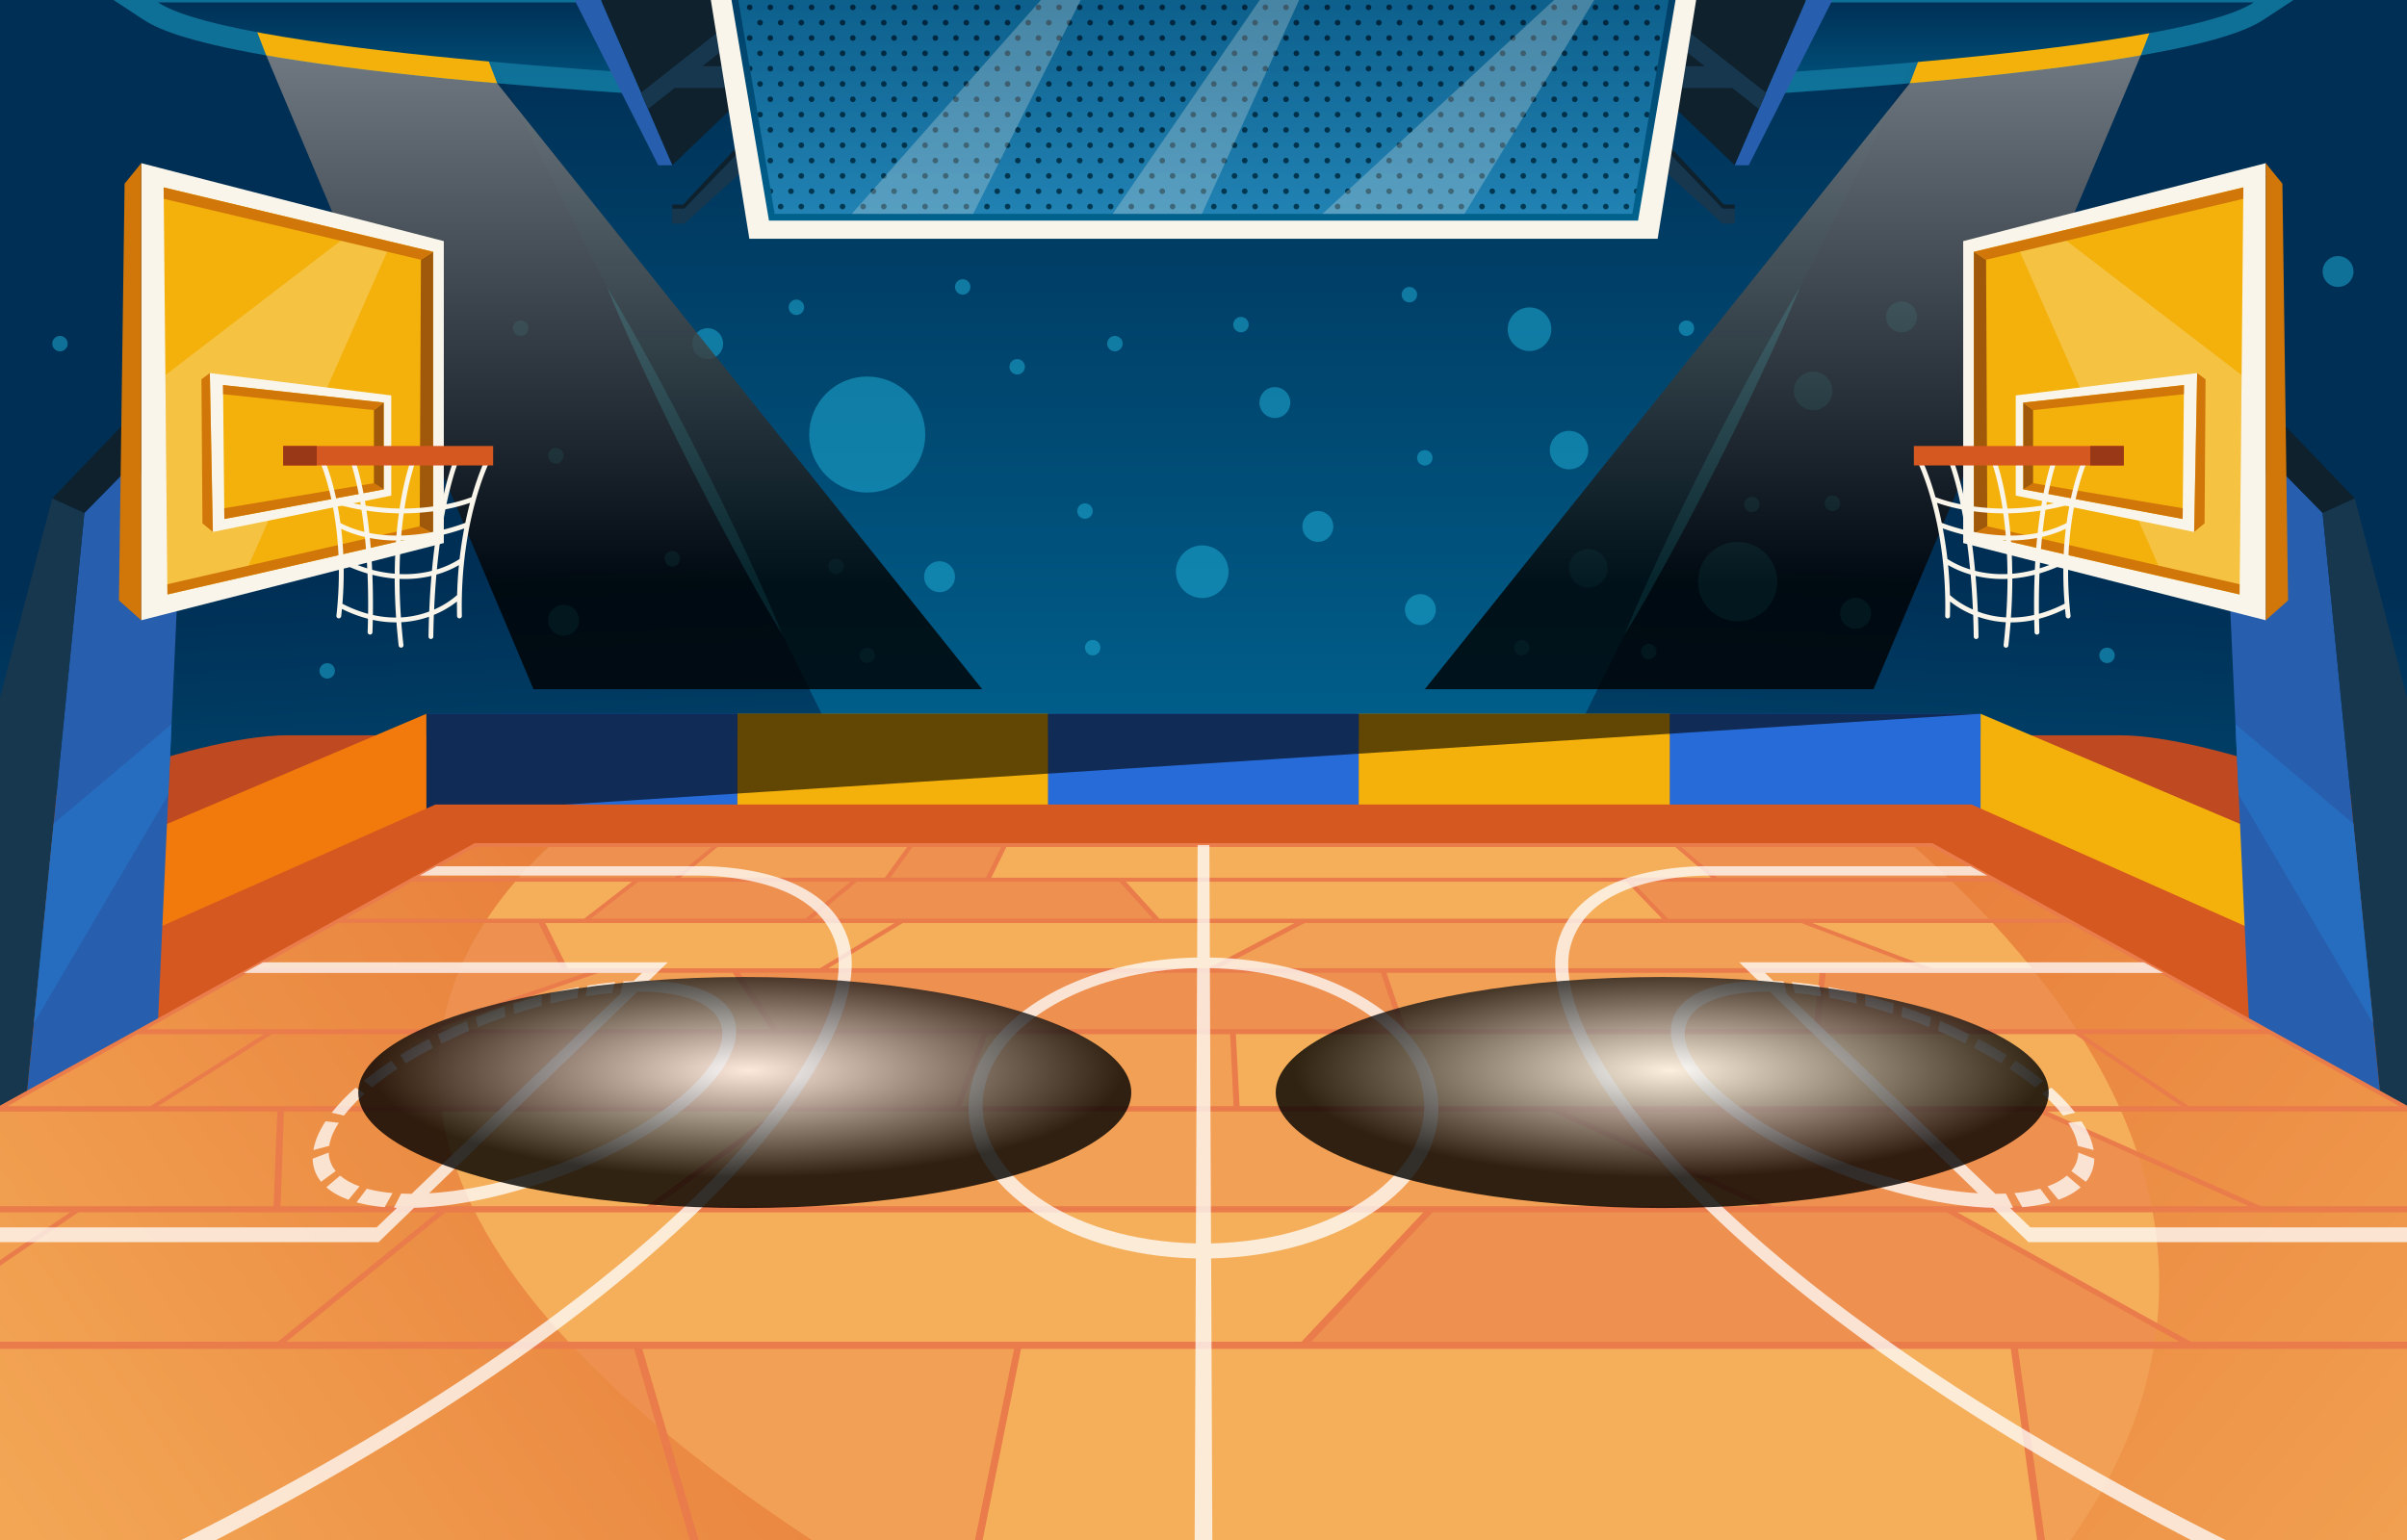 <svg xmlns="http://www.w3.org/2000/svg" xmlns:xlink="http://www.w3.org/1999/xlink" viewBox="0 0 2500 1600"><rect x="0" y="0" width="2500" height="1600" fill="#333333" stroke="none"/><defs><style>.cls-1{fill:url(#linear-gradient);}.cls-2{fill:none;}.cls-3{isolation:isolate;}.cls-4{fill:url(#linear-gradient-2);}.cls-5{fill:url(#linear-gradient-3);}.cls-6{fill:url(#linear-gradient-4);}.cls-10,.cls-7{opacity:0.5;}.cls-10,.cls-8{fill:#1fb3db;}.cls-13,.cls-42,.cls-43,.cls-9{mix-blend-mode:screen;opacity:0.8;}.cls-9{fill:url(#linear-gradient-5);}.cls-11{fill:#f4b10b;}.cls-12{fill:url(#linear-gradient-6);}.cls-13{fill:url(#linear-gradient-7);}.cls-14{fill:url(#linear-gradient-8);}.cls-15{fill:#0f212d;}.cls-16{fill:#275ead;}.cls-17{fill:#17374f;}.cls-18{fill:#bf4a21;}.cls-19{fill:#276bd8;}.cls-20{fill:#f2790c;}.cls-21{mix-blend-mode:overlay;}.cls-21,.cls-36{opacity:0.6;}.cls-22{fill:#d65821;}.cls-23,.cls-25{fill:#f9f5ea;}.cls-24{fill:#d17609;}.cls-25,.cls-32{opacity:0.25;}.cls-26{fill:#a0580a;}.cls-27{fill:#993816;}.cls-28{fill:#266cbf;}.cls-29{fill:url(#linear-gradient-9);}.cls-30{opacity:0.4;}.cls-31{clip-path:url(#clip-path);}.cls-33{clip-path:url(#clip-path-2);}.cls-34{fill:#f5af5a;}.cls-35,.cls-36,.cls-39{fill:#e97c4a;}.cls-35{opacity:0.3;}.cls-37{fill:url(#linear-gradient-11);}.cls-38{fill:url(#linear-gradient-12);}.cls-40{opacity:0.75;}.cls-41{fill:#fff;}.cls-42{fill:url(#radial-gradient);}.cls-43{fill:url(#radial-gradient-2);}</style><linearGradient id="linear-gradient" x1="1250" y1="-133.87" x2="1250" y2="257.06" gradientUnits="userSpaceOnUse"><stop offset="0" stop-color="#007baa"/><stop offset="1" stop-color="#5bbaf4"/></linearGradient><linearGradient id="linear-gradient-2" x1="1250" y1="1183.26" x2="1250" y2="42.28" gradientUnits="userSpaceOnUse"><stop offset="0" stop-color="#007baa"/><stop offset="1" stop-color="#002f55"/></linearGradient><linearGradient id="linear-gradient-3" x1="2037.77" y1="1504.14" x2="2075.34" y2="599.45" xlink:href="#linear-gradient-2"/><linearGradient id="linear-gradient-4" x1="3667.45" y1="1504.14" x2="3705.01" y2="599.45" gradientTransform="matrix(-1, 0, 0, 1, 4129.68, 0)" xlink:href="#linear-gradient-2"/><linearGradient id="linear-gradient-5" x1="1851.69" y1="-400.74" x2="1851.69" y2="607.65" gradientUnits="userSpaceOnUse"><stop offset="0" stop-color="#fff"/><stop offset="1"/></linearGradient><linearGradient id="linear-gradient-6" x1="2034.65" y1="195.61" x2="2034.65" y2="-0.07" xlink:href="#linear-gradient-2"/><linearGradient id="linear-gradient-7" x1="648.31" y1="-400.74" x2="648.31" y2="607.65" xlink:href="#linear-gradient-5"/><linearGradient id="linear-gradient-8" x1="470.36" y1="195.61" x2="470.36" y2="-0.07" xlink:href="#linear-gradient-2"/><linearGradient id="linear-gradient-9" x1="1250" y1="392.04" x2="1250" y2="-101.08" xlink:href="#linear-gradient-2"/><clipPath id="clip-path"><polygon class="cls-1" points="766.83 0 804.6 222.22 1695.4 222.22 1733.17 0 766.83 0"/></clipPath><clipPath id="clip-path-2"><rect class="cls-2" y="835.87" width="2500" height="764.13"/></clipPath><linearGradient id="linear-gradient-11" x1="828.2" y1="1093.96" x2="-108.96" y2="1730.52" gradientUnits="userSpaceOnUse"><stop offset="0" stop-color="#e77b39"/><stop offset="1" stop-color="#f5af5a"/></linearGradient><linearGradient id="linear-gradient-12" x1="1815.93" y1="940.13" x2="2856.9" y2="1805.85" xlink:href="#linear-gradient-11"/><radialGradient id="radial-gradient" cx="1000.45" cy="18328.01" r="428.77" gradientTransform="translate(-133.17 -3653.17) scale(0.91 0.26)" xlink:href="#linear-gradient-5"/><radialGradient id="radial-gradient-2" cx="2051.87" cy="18328.01" r="428.77" gradientTransform="translate(-133.17 -3653.17) scale(0.91 0.26)" xlink:href="#linear-gradient-5"/></defs><g class="cls-3"><g id="BACKGROUND"><rect class="cls-4" width="2500" height="1600"/><polygon class="cls-5" points="2500 928.61 2500 0 2017.87 2.5 1869.71 298.13 1686.86 660.48 1629.68 775.91 2500 928.61"/><polygon class="cls-6" points="0 928.61 0 0 482.13 2.5 630.29 298.13 813.14 660.48 870.32 775.91 0 928.61"/><g class="cls-7"><circle class="cls-8" cx="900.74" cy="451.52" r="60.26" transform="translate(-93.17 286.15) rotate(-17.18)"/><circle class="cls-8" cx="975.87" cy="599.17" r="16.04" transform="translate(-83.78 165.04) rotate(-9.27)"/><circle class="cls-8" cx="1248.69" cy="593.91" r="27.33" transform="translate(-103.05 302.78) rotate(-13.28)"/><circle class="cls-8" cx="1804.78" cy="604.23" r="41.19"/><circle class="cls-8" cx="1588.62" cy="341.99" r="22.66" transform="translate(-36.08 374.14) rotate(-13.28)"/><circle class="cls-8" cx="1324.13" cy="418.26" r="16.04" transform="translate(-59.27 538.56) rotate(-22.5)"/><circle class="cls-8" cx="1475.27" cy="633.45" r="16.04" transform="translate(-82.42 244.49) rotate(-9.22)"/><circle class="cls-8" cx="1974.97" cy="329.24" r="16.04" transform="translate(915.01 2027.88) rotate(-67.5)"/><circle class="cls-8" cx="2428.39" cy="282.09" r="16.04" transform="translate(511.79 1799.75) rotate(-45)"/><circle class="cls-8" cx="1927.28" cy="637.28" r="16.04" transform="translate(-63.43 240.26) rotate(-7.02)"/><circle class="cls-8" cx="1157.99" cy="357.02" r="8.02"/><circle class="cls-8" cx="999.93" cy="298.13" r="8.02" transform="translate(346.06 1111.28) rotate(-67.8)"/><circle class="cls-8" cx="1288.91" cy="337.26" r="8.02"/><circle class="cls-8" cx="1463.84" cy="306.15" r="8.02" transform="translate(212.27 1124.76) rotate(-45)"/><circle class="cls-8" cx="1903.21" cy="522.93" r="8.02"/><circle class="cls-8" cx="2188.45" cy="680.91" r="8.02" transform="translate(159.5 1746.9) rotate(-45)"/><circle class="cls-8" cx="1056.48" cy="381.09" r="8.02" transform="translate(39.97 858.66) rotate(-45)"/><circle class="cls-8" cx="900.74" cy="680.91" r="8.02" transform="translate(-131.98 224.33) rotate(-13.24)"/><circle class="cls-8" cx="1134.93" cy="672.89" r="8.02"/><circle class="cls-8" cx="1126.91" cy="530.96" r="8.02" transform="translate(205.12 1368.9) rotate(-67.5)"/><circle class="cls-8" cx="1479.88" cy="475.59" r="8.02" transform="translate(-69.68 352.73) rotate(-13.28)"/><circle class="cls-8" cx="1819.52" cy="524.08" r="8.02" transform="translate(639.03 2004.54) rotate(-67.5)"/><circle class="cls-8" cx="1712.54" cy="676.91" r="8.02" transform="translate(22.94 1409.21) rotate(-45)"/><circle class="cls-8" cx="1751.6" cy="340.98" r="8.02" transform="translate(271.92 1338.44) rotate(-45)"/><circle class="cls-8" cx="1580.6" cy="672.89" r="8.02" transform="translate(354.06 1875.67) rotate(-67.5)"/><circle class="cls-8" cx="698.22" cy="580.53" r="8.02" transform="translate(-84.16 119.66) rotate(-9.24)"/><circle class="cls-8" cx="868.29" cy="588.55" r="8.02" transform="translate(-161.85 786.36) rotate(-45)"/><circle class="cls-8" cx="827.17" cy="319.32" r="8.02" transform="translate(-51.14 197.88) rotate(-13.24)"/><circle class="cls-8" cx="540.74" cy="340.98" r="8.02" transform="translate(-82.73 482.23) rotate(-45)"/><circle class="cls-8" cx="339.83" cy="696.96" r="8.02" transform="translate(-434.22 742.63) rotate(-67.38)"/><circle class="cls-8" cx="62.28" cy="357.02" r="8.02"/><circle class="cls-8" cx="577.33" cy="473.47" r="8.02" transform="translate(-68.23 98.33) rotate(-9.19)"/><circle class="cls-8" cx="1629.68" cy="467.57" r="19.99" transform="translate(-63.83 386.93) rotate(-13.28)"/><circle class="cls-8" cx="1649.66" cy="590.47" r="19.99"/><circle class="cls-8" cx="1883.22" cy="406.16" r="19.99"/><circle class="cls-8" cx="1368.74" cy="547" r="16.04" transform="translate(-69.95 226.31) rotate(-9.22)"/><circle class="cls-8" cx="735.03" cy="357.02" r="16.04" transform="translate(126.08 901.92) rotate(-67.73)"/><circle class="cls-8" cx="585.35" cy="644.43" r="16.04"/></g><path class="cls-8" d="M1819.45,386.42q-24.14,44.65-47,90T1728,567.59c-14.34,30.65-28.33,61.47-41.15,92.89,17.66-29,34.14-58.54,50.28-88.29s31.72-59.76,46.95-90,30.07-60.59,44.45-91.22,28.33-61.47,41.17-92.88C1852.07,327.11,1835.59,356.68,1819.45,386.42Z"/><path class="cls-8" d="M680.55,386.42q24.13,44.65,47,90T772,567.59c14.34,30.65,28.33,61.47,41.15,92.89-17.66-29-34.14-58.54-50.28-88.29s-31.72-59.76-47-90S685.84,421.64,671.46,391s-28.33-61.47-41.17-92.88C647.93,327.11,664.41,356.68,680.55,386.42Z"/><polygon class="cls-9" points="2223.5 57.52 1945.93 716.04 1479.88 716.04 1983.66 86.51 2223.5 57.52"/><path class="cls-10" d="M2382.07,0,2351.6,20.05c-13.67,9-41.78,22.47-128.1,37.47q-6.09,1.06-12.56,2.13c-54.87,9.05-125,17.5-208.3,25.15l-19,1.71C1849.52,98.32,1728.26,104,1727,104.06l-25.11,1.16V0Z"/><path class="cls-11" d="M2237.31,21.75,2223.5,57.52q-6.09,1.06-12.56,2.13c-54.87,9.05-125,17.5-208.3,25.15l-19,1.71,14-36.38Z"/><path class="cls-12" d="M2340.91,2.5c-84.52,55.61-612.52,80.09-612.52,80.09V2.5Z"/><polygon class="cls-13" points="276.5 57.52 554.07 716.04 1020.12 716.04 516.34 86.51 276.5 57.52"/><path class="cls-10" d="M117.93,0,148.4,20.05c13.67,9,41.78,22.47,128.1,37.47q6.09,1.06,12.56,2.13c54.87,9.05,125,17.5,208.3,25.15l19,1.71C650.48,98.32,771.74,104,773,104.06l25.11,1.16V0Z"/><path class="cls-11" d="M262.69,21.75,276.5,57.52q6.09,1.06,12.56,2.13c54.87,9.05,125,17.5,208.3,25.15l19,1.71-14-36.38Z"/><path class="cls-14" d="M164.1,2.5c84.52,55.61,612.51,80.09,612.51,80.09V2.5Z"/></g><g id="MID-GROUND"><polygon class="cls-15" points="1875.93 0 1834.28 96.41 1826.99 113.29 1801.78 171.65 1739.63 112.25 1739.63 0 1875.93 0"/><polygon class="cls-16" points="1801.78 171.65 1816.34 171.65 1903.21 0 1875.93 0 1801.78 171.65"/><polygon class="cls-17" points="1834.28 96.41 1826.99 113.29 1739.63 44.38 1739.63 21.75 1834.28 96.41"/><rect class="cls-17" x="1739.63" y="68.77" width="59.61" height="22.63"/><polygon class="cls-17" points="1728.16 153.35 1789.21 216.74 1789.21 232.39 1728.16 177.22 1728.16 153.35"/><rect class="cls-17" x="1789.21" y="216.74" width="12.57" height="15.65"/><polygon class="cls-15" points="1801.78 216.74 1801.78 212.44 1790.34 212.44 1728.16 145.65 1728.16 153.35 1789.21 216.74 1801.78 216.74"/><polygon class="cls-15" points="624.07 0 665.72 96.41 673.01 113.29 698.22 171.65 760.37 112.25 760.37 0 624.07 0"/><polygon class="cls-16" points="698.22 171.65 683.66 171.65 596.79 0 624.07 0 698.22 171.65"/><polygon class="cls-17" points="665.72 96.41 673.01 113.29 760.37 44.38 760.37 21.75 665.72 96.41"/><rect class="cls-17" x="700.76" y="68.77" width="59.61" height="22.63"/><polygon class="cls-17" points="771.83 153.35 710.79 216.74 710.79 232.39 771.83 177.22 771.83 153.35"/><rect class="cls-17" x="698.22" y="216.74" width="12.57" height="15.65"/><polygon class="cls-15" points="698.22 216.74 698.22 212.44 709.66 212.44 771.83 145.65 771.83 153.35 710.79 216.74 698.22 216.74"/><path class="cls-18" d="M2201.43,763.92H298.57C197.09,763.92,0,848.43,0,848.43v112.8H2500V848.43S2302.91,763.92,2201.43,763.92Z"/><rect class="cls-11" x="765.81" y="741.61" width="322.92" height="103.57"/><rect class="cls-19" x="1088.54" y="741.61" width="322.92" height="103.57"/><rect class="cls-19" x="442.89" y="741.61" width="322.92" height="103.57"/><rect class="cls-19" x="1734.19" y="741.61" width="322.92" height="103.57"/><rect class="cls-11" x="1411.28" y="741.61" width="322.92" height="103.57"/><polygon class="cls-11" points="2057.11 741.61 2057.11 845.17 2380.02 989.3 2380.02 878.74 2057.11 741.61"/><polygon class="cls-20" points="442.89 741.61 442.89 845.17 119.98 989.3 119.98 878.74 442.89 741.61"/><polygon class="cls-21" points="442.89 741.61 442.89 845.17 2057.11 741.61 442.89 741.61"/><polygon class="cls-22" points="2500 1036.91 2500 1600 0 1600 0 1036.91 452.21 835.87 2047.79 835.87 2500 1036.91"/><polygon class="cls-16" points="2483.87 1255.09 2337.93 1105.85 2325.17 825.6 2321.85 752.49 2316.09 626.04 2357.17 476.7 2412.35 532.91 2444.32 855.71 2464.87 1063.24 2483.87 1255.09"/><polygon class="cls-17" points="2412.35 532.91 2445.74 517.78 2500 724.65 2500 1271.59 2483.86 1255.09 2412.35 532.91"/><polygon class="cls-15" points="2445.74 517.78 2363.43 431.96 2357.17 476.7 2412.35 532.91 2445.74 517.78"/><polygon class="cls-23" points="2039.04 250.52 2039.04 564.22 2353.26 644.43 2353.26 169.52 2039.04 250.52"/><polygon class="cls-11" points="2330.04 194.7 2327.86 427.39 2326.07 617.63 2247.07 599.48 2050.13 554.24 2050.13 261.61 2093.41 251.26 2134.78 241.38 2330.04 194.7"/><polygon class="cls-24" points="2353.26 169.52 2370.58 190.81 2376.48 623.83 2353.26 644.43 2353.26 169.52"/><polygon class="cls-25" points="2328.22 389.69 2326.07 617.63 2247.07 599.48 2093.41 251.26 2134.78 241.38 2328.22 389.69"/><polygon class="cls-24" points="2050.13 554.24 2064.09 546.8 2326.16 607 2326.07 617.63 2050.13 554.24"/><polygon class="cls-26" points="2064.09 546.8 2062.82 269.86 2050.13 261.61 2050.13 554.24 2064.09 546.8"/><polygon class="cls-24" points="2062.82 269.86 2329.93 206.57 2330.04 194.7 2050.13 261.61 2062.82 269.86"/><polygon class="cls-23" points="2093.63 410.83 2093.63 514.91 2278.91 552.67 2282.04 387.61 2093.63 410.83"/><polygon class="cls-24" points="2282.04 387.61 2290.78 394.06 2289.74 543.74 2278.91 552.67 2282.04 387.61"/><polygon class="cls-11" points="2101.46 418.26 2101.46 508.46 2266.98 539.17 2268.35 400.06 2101.46 418.26"/><polygon class="cls-24" points="2101.46 508.46 2111.63 502 2267.09 528.02 2266.98 539.17 2101.46 508.46"/><polygon class="cls-26" points="2111.63 502 2111.63 426.09 2101.46 418.26 2101.46 508.46 2111.63 502"/><polygon class="cls-24" points="2111.63 426.09 2268.25 409.56 2268.35 400.06 2101.46 418.26 2111.63 426.09"/><path class="cls-23" d="M2166.76,475.57a2.5,2.5,0,0,0-3.33,1.19c-.14.3-7,15.15-12.7,41.81a250.54,250.54,0,0,1-25.36,5.91c5.09-30.45,10.84-45.45,11-45.74a2.5,2.5,0,0,0-4.65-1.83c-.12.3-6.23,16.2-11.5,48.45a243.78,243.78,0,0,1-35.21,3c-5.06-33.55-12.09-51.11-12.23-51.45a2.5,2.5,0,0,0-4.63,1.91c.14.33,6.88,17.21,11.82,49.55a232.91,232.91,0,0,1-38.38-3.52c-7.29-35.4-14.86-52.09-15-52.4a2.5,2.5,0,0,0-4.53,2.11c.13.29,7.23,16,14.25,49.29a163.91,163.91,0,0,1-26.08-7.32c-7.2-25.36-14.29-39.51-14.44-39.8a2.5,2.5,0,0,0-4.45,2.27c.31.62,31.19,62.39,29,160.93a2.49,2.49,0,0,0,2.44,2.55h.06a2.49,2.49,0,0,0,2.49-2.44c.12-5.13.14-10.15.09-15.07a100.82,100.82,0,0,0,24,13.89q.42,10.92.59,22.62a2.49,2.49,0,0,0,2.5,2.46h0a2.49,2.49,0,0,0,2.46-2.53c-.1-7.09-.28-14-.52-20.62l1.46.51a103.12,103.12,0,0,0,27.36,5.19q-.89,11.46-2.26,23.66a2.52,2.52,0,0,0,2.21,2.77h.28a2.49,2.49,0,0,0,2.48-2.22q1.41-12.4,2.29-24.06h.78a113.25,113.25,0,0,0,23.79-2.57q.12,6.32.33,12.86a2.51,2.51,0,0,0,2.5,2.42h.09a2.49,2.49,0,0,0,2.41-2.58c-.16-4.73-.27-9.34-.35-13.88a139.91,139.91,0,0,0,27-10.2c.23,2.5.49,5,.77,7.56a2.5,2.5,0,0,0,2.48,2.22h.28a2.51,2.51,0,0,0,2.21-2.77c-11-98.82,17.12-160.16,17.41-160.77A2.5,2.5,0,0,0,2166.76,475.57Zm-23.53,105a162.24,162.24,0,0,1-24.71,9.91c.59-11.84,1.43-22.71,2.43-32.63a119.6,119.6,0,0,0,24.67-8.49C2144.48,559,2143.62,569.4,2143.23,580.61Zm-125.36-31.56a208.58,208.58,0,0,0,24.12,7.07c1.58,10.71,3,22.53,4.26,35.5a91.59,91.59,0,0,1-23.58-10.83C2021.39,569.38,2019.73,558.78,2017.87,549.05Zm29.32,8.21c3.7.77,7.63,1.48,11.76,2.1a191.44,191.44,0,0,0,24.69,2.14c.79,10.65,1.31,22.3,1.39,34.92a115.72,115.72,0,0,1-29.39-2.36c-1.46-.31-2.87-.64-4.24-1C2050.19,580,2048.76,568.09,2047.19,557.26Zm41.45,4.26a153.06,153.06,0,0,0,27.19-2.57c-1,10.06-1.81,21.07-2.38,33A133.87,133.87,0,0,1,2090,596.1C2089.93,583.63,2089.42,572.1,2088.64,561.52Zm61-37.44c-1.17,5.95-2.27,12.41-3.22,19.37a112.29,112.29,0,0,1-24.88,9.18c.92-8.36,1.95-16,3-22.92C2132.59,528.32,2141,526.47,2149.6,524.08Zm-30.25,6.46c-1.07,7-2.09,14.78-3,23.23a147.25,147.25,0,0,1-28.12,2.72c-.71-8.35-1.58-16.07-2.55-23.14A251.65,251.65,0,0,0,2119.35,530.54Zm-70.43.59a237.17,237.17,0,0,0,31.73,2.24c1,7,1.87,14.72,2.58,23.07a201.81,201.81,0,0,1-36.84-4.54q-1.82-11.79-3.78-21.74C2044.64,530.5,2046.74,530.83,2048.92,531.13Zm-11.56-1.92q2,9.81,3.81,21.5a198.25,198.25,0,0,1-24.45-7.44c-1.55-7.53-3.22-14.48-4.9-20.83A181.5,181.5,0,0,0,2037.36,529.21Zm-12.12,89.06c-.29-10.92-1-21.31-1.91-31.15a102.15,102.15,0,0,0,23.41,9.86c1,11.27,1.79,23.36,2.36,36.3A91.65,91.65,0,0,1,2025.24,618.27Zm32.43,18.33c-1.19-.4-2.35-.82-3.48-1.24-.55-13.2-1.35-25.53-2.33-37l2.46.56a119.41,119.41,0,0,0,25.3,2.66c1.76,0,3.58,0,5.42-.13,0,12.44-.48,25.8-1.46,40.05A98.29,98.29,0,0,1,2057.67,636.6Zm30.91,5c1-14.4,1.43-27.91,1.45-40.49a139.84,139.84,0,0,0,23.2-3.93c-.52,12.86-.73,26.77-.53,41.75A108.48,108.48,0,0,1,2088.58,641.61Zm29.1-3.9c-.17-15.06.06-29,.6-41.9a165.55,165.55,0,0,0,24.8-9.56,406.43,406.43,0,0,0,1.26,41A136,136,0,0,1,2117.68,637.71Z"/><rect class="cls-22" x="1987.82" y="463.36" width="218.07" height="20.22"/><rect class="cls-27" x="2171.01" y="463.36" width="34.88" height="20.22"/><polygon class="cls-28" points="2464.87 1063.24 2325.17 825.6 2321.85 752.49 2444.32 855.71 2464.87 1063.24"/><polygon class="cls-16" points="16.13 1255.09 162.07 1105.85 174.83 825.6 178.15 752.49 183.91 626.04 142.83 476.7 87.65 532.91 55.68 855.71 35.13 1063.24 16.13 1255.09"/><polygon class="cls-17" points="87.65 532.91 54.26 517.78 0 724.65 0 1271.59 16.14 1255.09 87.65 532.91"/><polygon class="cls-15" points="54.26 517.78 136.56 431.96 142.83 476.7 87.65 532.91 54.26 517.78"/><polygon class="cls-23" points="460.96 250.52 460.96 564.22 146.74 644.43 146.74 169.52 460.96 250.52"/><polygon class="cls-11" points="169.96 194.7 172.14 427.39 173.93 617.63 252.93 599.48 449.87 554.24 449.87 261.61 406.59 251.26 365.22 241.38 169.96 194.7"/><polygon class="cls-24" points="146.74 169.52 129.42 190.81 123.52 623.83 146.74 644.43 146.74 169.52"/><polygon class="cls-25" points="171.78 389.69 173.93 617.63 252.93 599.48 406.59 251.26 365.22 241.38 171.78 389.69"/><polygon class="cls-24" points="449.87 554.24 435.91 546.8 173.84 607 173.94 617.63 449.87 554.24"/><polygon class="cls-26" points="435.91 546.8 437.19 269.86 449.87 261.61 449.87 554.24 435.91 546.8"/><polygon class="cls-24" points="437.19 269.86 170.07 206.57 169.96 194.7 449.87 261.61 437.19 269.86"/><polygon class="cls-23" points="406.37 410.83 406.37 514.91 221.09 552.67 217.96 387.61 406.37 410.83"/><polygon class="cls-24" points="217.96 387.61 209.22 394.06 210.26 543.74 221.09 552.67 217.96 387.61"/><polygon class="cls-11" points="398.54 418.26 398.54 508.46 233.02 539.17 231.65 400.06 398.54 418.26"/><polygon class="cls-24" points="398.54 508.46 388.37 502 232.91 528.02 233.02 539.17 398.54 508.46"/><polygon class="cls-26" points="388.37 502 388.37 426.09 398.54 418.26 398.54 508.46 388.37 502"/><polygon class="cls-24" points="388.37 426.09 231.75 409.56 231.65 400.06 398.54 418.26 388.37 426.09"/><path class="cls-23" d="M332,478.89c.29.61,28.44,62,17.41,160.77a2.51,2.51,0,0,0,2.21,2.77h.28a2.5,2.5,0,0,0,2.48-2.22c.28-2.55.54-5.06.77-7.56a139.91,139.91,0,0,0,27.05,10.2c-.08,4.54-.19,9.15-.35,13.88a2.49,2.49,0,0,0,2.41,2.58h.09a2.51,2.51,0,0,0,2.5-2.42q.21-6.55.33-12.86A113.25,113.25,0,0,0,411,646.62h.78q.9,11.65,2.29,24.06a2.49,2.49,0,0,0,2.48,2.22h.28a2.52,2.52,0,0,0,2.21-2.77q-1.4-12.21-2.26-23.66a103.12,103.12,0,0,0,27.36-5.19l1.46-.51c-.24,6.67-.42,13.53-.52,20.62a2.49,2.49,0,0,0,2.46,2.53h0a2.49,2.49,0,0,0,2.5-2.46q.17-11.72.59-22.62a100.82,100.82,0,0,0,24-13.89c-.05,4.92,0,9.94.09,15.07a2.49,2.49,0,0,0,2.49,2.44h.06a2.49,2.49,0,0,0,2.44-2.55c-2.2-98.54,28.68-160.31,29-160.93a2.5,2.5,0,0,0-4.45-2.27c-.15.29-7.24,14.44-14.44,39.8a163.91,163.91,0,0,1-26.08,7.32c7-33.32,14.12-49,14.25-49.29a2.5,2.5,0,1,0-4.53-2.11c-.14.31-7.71,17-15,52.4a232.91,232.91,0,0,1-38.38,3.52C425,496,431.76,479.11,431.9,478.78a2.5,2.5,0,0,0-4.63-1.91c-.14.34-7.17,17.9-12.23,51.45a243.78,243.78,0,0,1-35.21-3c-5.27-32.25-11.38-48.15-11.5-48.45a2.5,2.5,0,1,0-4.65,1.83c.11.29,5.86,15.29,10.95,45.74a250.54,250.54,0,0,1-25.36-5.91c-5.73-26.66-12.56-41.51-12.7-41.81a2.5,2.5,0,0,0-4.53,2.13Zm22.34,70.51a119.6,119.6,0,0,0,24.67,8.49c1,9.92,1.84,20.79,2.43,32.63a162.24,162.24,0,0,1-24.71-9.91C356.38,569.4,355.52,559,354.38,549.4Zm123,31.39a91.59,91.59,0,0,1-23.58,10.83c1.22-13,2.68-24.79,4.26-35.5a208.58,208.58,0,0,0,24.12-7.07C480.27,558.78,478.61,569.38,477.33,580.79ZM448.6,593.06c-1.37.36-2.78.69-4.24,1A115.72,115.72,0,0,1,415,596.42c.08-12.62.6-24.27,1.39-34.92a191.44,191.44,0,0,0,24.69-2.14c4.13-.62,8.06-1.33,11.76-2.1C451.24,568.09,449.81,580,448.6,593.06Zm-38.62,3A133.87,133.87,0,0,1,386.55,592c-.57-12-1.39-23-2.38-33a153.06,153.06,0,0,0,27.19,2.57C410.58,572.1,410.07,583.63,410,596.1Zm-34.51-66.39c1.08,6.92,2.11,14.56,3,22.92a112.29,112.29,0,0,1-24.88-9.18c-1-7-2.05-13.42-3.22-19.37C359,526.47,367.41,528.32,375.47,529.71Zm38.84,3.64c-1,7.07-1.84,14.79-2.55,23.14a147.25,147.25,0,0,1-28.12-2.72c-.9-8.45-1.92-16.19-3-23.23A251.65,251.65,0,0,0,414.31,533.35Zm43.08-3.19q-2,10-3.78,21.74a201.81,201.81,0,0,1-36.84,4.54c.71-8.35,1.59-16,2.58-23.07a237.17,237.17,0,0,0,31.73-2.24C453.26,530.83,455.36,530.5,457.39,530.16Zm30.79-7.72c-1.68,6.35-3.35,13.3-4.9,20.83a198.25,198.25,0,0,1-24.45,7.44q1.85-11.69,3.81-21.5A181.5,181.5,0,0,0,488.18,522.44ZM450.9,633.28c.57-12.94,1.38-25,2.36-36.3a102.15,102.15,0,0,0,23.41-9.86c-1,9.84-1.62,20.23-1.91,31.15A91.65,91.65,0,0,1,450.9,633.28Zm-34.47,8.19c-1-14.25-1.44-27.61-1.47-40.05,1.84.08,3.66.13,5.42.13a119.41,119.41,0,0,0,25.3-2.66l2.46-.56c-1,11.5-1.78,23.83-2.33,37-1.13.42-2.29.84-3.48,1.24A98.29,98.29,0,0,1,416.43,641.47Zm-29.13-2.53c.2-15,0-28.89-.53-41.75a139.84,139.84,0,0,0,23.2,3.93c0,12.58.46,26.09,1.45,40.49A108.48,108.48,0,0,1,387.3,638.94ZM355.66,627.3a406.43,406.43,0,0,0,1.26-41,165.55,165.55,0,0,0,24.8,9.56c.54,12.87.77,26.84.6,41.9A136,136,0,0,1,355.66,627.3Z"/><rect class="cls-22" x="294.11" y="463.36" width="218.07" height="20.22" transform="translate(806.3 946.93) rotate(180)"/><rect class="cls-27" x="294.11" y="463.36" width="34.88" height="20.22" transform="translate(623.1 946.93) rotate(180)"/><polygon class="cls-28" points="35.13 1063.24 174.83 825.6 178.15 752.49 55.68 855.71 35.13 1063.24"/><polygon class="cls-23" points="1761.7 0 1721.7 248.04 778.3 248.04 738.3 0 1761.7 0"/><polygon class="cls-29" points="1740.27 0 1701.31 229.22 798.69 229.22 759.73 0 1740.27 0"/><g class="cls-30"><polygon class="cls-1" points="766.83 0 804.6 222.22 1695.4 222.22 1733.17 0 766.83 0"/><g class="cls-31"><path d="M760.14,7.62a2.89,2.89,0,1,1-2.89-2.89A2.89,2.89,0,0,1,760.14,7.62Zm18.53-2.89a2.89,2.89,0,1,0,2.9,2.89A2.89,2.89,0,0,0,778.67,4.73Zm21.43,0A2.89,2.89,0,1,0,803,7.62,2.89,2.89,0,0,0,800.1,4.73Zm21.42,0a2.89,2.89,0,1,0,2.9,2.89A2.89,2.89,0,0,0,821.52,4.73Zm21.43,0a2.89,2.89,0,1,0,2.89,2.89A2.89,2.89,0,0,0,843,4.73Zm21.42,0a2.89,2.89,0,1,0,2.89,2.89A2.89,2.89,0,0,0,864.37,4.73Zm21.42,0a2.89,2.89,0,1,0,2.9,2.89A2.89,2.89,0,0,0,885.79,4.73Zm21.43,0a2.89,2.89,0,1,0,2.89,2.89A2.89,2.89,0,0,0,907.22,4.73Zm21.42,0a2.89,2.89,0,1,0,2.89,2.89A2.89,2.89,0,0,0,928.64,4.73Zm21.43,0A2.89,2.89,0,1,0,953,7.62,2.89,2.89,0,0,0,950.07,4.73Zm21.42,0a2.89,2.89,0,1,0,2.89,2.89A2.89,2.89,0,0,0,971.49,4.73Zm21.42,0a2.89,2.89,0,1,0,2.9,2.89A2.89,2.89,0,0,0,992.91,4.73Zm21.43,0a2.89,2.89,0,1,0,2.89,2.89A2.89,2.89,0,0,0,1014.34,4.73Zm21.42,0a2.89,2.89,0,1,0,2.89,2.89A2.89,2.89,0,0,0,1035.76,4.73Zm21.42,0a2.89,2.89,0,1,0,2.9,2.89A2.89,2.89,0,0,0,1057.18,4.73Zm21.43,0a2.89,2.89,0,1,0,2.89,2.89A2.89,2.89,0,0,0,1078.61,4.73Zm21.42,0a2.89,2.89,0,1,0,2.9,2.89A2.89,2.89,0,0,0,1100,4.73Zm21.43,0a2.89,2.89,0,1,0,2.89,2.89A2.89,2.89,0,0,0,1121.46,4.73Zm21.42,0a2.89,2.89,0,1,0,2.89,2.89A2.89,2.89,0,0,0,1142.88,4.73Zm21.42,0a2.89,2.89,0,1,0,2.9,2.89A2.89,2.89,0,0,0,1164.3,4.73Zm21.43,0a2.89,2.89,0,1,0,2.89,2.89A2.89,2.89,0,0,0,1185.73,4.73Zm21.42,0a2.89,2.89,0,1,0,2.9,2.89A2.89,2.89,0,0,0,1207.15,4.73Zm21.43,0a2.89,2.89,0,1,0,2.89,2.89A2.89,2.89,0,0,0,1228.58,4.73Zm21.42,0a2.89,2.89,0,1,0,2.89,2.89A2.89,2.89,0,0,0,1250,4.73Zm21.42,0a2.89,2.89,0,1,0,2.9,2.89A2.89,2.89,0,0,0,1271.42,4.73Zm21.43,0a2.89,2.89,0,1,0,2.89,2.89A2.89,2.89,0,0,0,1292.85,4.73Zm21.42,0a2.89,2.89,0,1,0,2.9,2.89A2.89,2.89,0,0,0,1314.27,4.73Zm21.43,0a2.89,2.89,0,1,0,2.89,2.89A2.89,2.89,0,0,0,1335.7,4.73Zm21.42,0A2.89,2.89,0,1,0,1360,7.62,2.89,2.89,0,0,0,1357.12,4.73Zm21.42,0a2.89,2.89,0,1,0,2.9,2.89A2.89,2.89,0,0,0,1378.54,4.73Zm21.43,0a2.89,2.89,0,1,0,2.89,2.89A2.89,2.89,0,0,0,1400,4.73Zm21.42,0a2.89,2.89,0,1,0,2.89,2.89A2.89,2.89,0,0,0,1421.39,4.73Zm21.43,0a2.89,2.89,0,1,0,2.89,2.89A2.89,2.89,0,0,0,1442.82,4.73Zm21.42,0a2.89,2.89,0,1,0,2.89,2.89A2.89,2.89,0,0,0,1464.24,4.73Zm21.42,0a2.89,2.89,0,1,0,2.9,2.89A2.89,2.89,0,0,0,1485.66,4.73Zm21.43,0A2.89,2.89,0,1,0,1510,7.62,2.89,2.89,0,0,0,1507.09,4.73Zm21.42,0a2.89,2.89,0,1,0,2.89,2.89A2.89,2.89,0,0,0,1528.51,4.73Zm21.42,0a2.89,2.89,0,1,0,2.9,2.89A2.89,2.89,0,0,0,1549.93,4.73Zm21.43,0a2.89,2.89,0,1,0,2.89,2.89A2.89,2.89,0,0,0,1571.36,4.73Zm21.42,0a2.89,2.89,0,1,0,2.9,2.89A2.89,2.89,0,0,0,1592.78,4.73Zm21.43,0a2.89,2.89,0,1,0,2.89,2.89A2.89,2.89,0,0,0,1614.21,4.73Zm21.42,0a2.89,2.89,0,1,0,2.89,2.89A2.89,2.89,0,0,0,1635.63,4.73Zm21.42,0a2.89,2.89,0,1,0,2.9,2.89A2.89,2.89,0,0,0,1657.05,4.73Zm21.43,0a2.89,2.89,0,1,0,2.89,2.89A2.89,2.89,0,0,0,1678.48,4.73Zm21.42,0a2.89,2.89,0,1,0,2.9,2.89A2.89,2.89,0,0,0,1699.9,4.73Zm21.43,0a2.89,2.89,0,1,0,2.89,2.89A2.89,2.89,0,0,0,1721.33,4.73Zm21.42,0a2.89,2.89,0,1,0,2.89,2.89A2.89,2.89,0,0,0,1742.75,4.73ZM768,20.65a2.9,2.9,0,1,0,2.9,2.89A2.89,2.89,0,0,0,768,20.65Zm21.43,0a2.9,2.9,0,1,0,2.89,2.89A2.89,2.89,0,0,0,789.39,20.65Zm21.42,0a2.9,2.9,0,1,0,2.89,2.89A2.89,2.89,0,0,0,810.81,20.65Zm21.42,0a2.9,2.9,0,1,0,2.9,2.89A2.89,2.89,0,0,0,832.23,20.65Zm21.43,0a2.9,2.9,0,1,0,2.89,2.89A2.89,2.89,0,0,0,853.66,20.65Zm21.42,0a2.9,2.9,0,1,0,2.9,2.89A2.89,2.89,0,0,0,875.08,20.65Zm21.43,0a2.9,2.9,0,1,0,2.89,2.89A2.89,2.89,0,0,0,896.51,20.65Zm21.42,0a2.9,2.9,0,1,0,2.89,2.89A2.89,2.89,0,0,0,917.93,20.65Zm21.42,0a2.9,2.9,0,1,0,2.9,2.89A2.89,2.89,0,0,0,939.35,20.65Zm21.43,0a2.9,2.9,0,1,0,2.89,2.89A2.89,2.89,0,0,0,960.78,20.65Zm21.42,0a2.9,2.9,0,1,0,2.89,2.89A2.89,2.89,0,0,0,982.2,20.65Zm21.42,0a2.9,2.9,0,1,0,2.9,2.89A2.89,2.89,0,0,0,1003.62,20.65Zm21.43,0a2.9,2.9,0,1,0,2.89,2.89A2.89,2.89,0,0,0,1025.05,20.65Zm21.42,0a2.9,2.9,0,1,0,2.9,2.89A2.89,2.89,0,0,0,1046.47,20.65Zm21.43,0a2.9,2.9,0,1,0,2.89,2.89A2.89,2.89,0,0,0,1067.9,20.65Zm21.42,0a2.9,2.9,0,1,0,2.89,2.89A2.89,2.89,0,0,0,1089.32,20.65Zm21.42,0a2.9,2.9,0,1,0,2.9,2.89A2.89,2.89,0,0,0,1110.74,20.65Zm21.43,0a2.9,2.9,0,1,0,2.89,2.89A2.89,2.89,0,0,0,1132.17,20.65Zm21.42,0a2.9,2.9,0,1,0,2.9,2.89A2.89,2.89,0,0,0,1153.59,20.65Zm21.43,0a2.9,2.9,0,1,0,2.89,2.89A2.89,2.89,0,0,0,1175,20.65Zm21.42,0a2.9,2.9,0,1,0,2.89,2.89A2.89,2.89,0,0,0,1196.44,20.65Zm21.42,0a2.9,2.9,0,1,0,2.9,2.89A2.89,2.89,0,0,0,1217.86,20.65Zm21.43,0a2.9,2.9,0,1,0,2.89,2.89A2.89,2.89,0,0,0,1239.29,20.65Zm21.42,0a2.9,2.9,0,1,0,2.9,2.89A2.89,2.89,0,0,0,1260.71,20.65Zm21.43,0a2.9,2.9,0,1,0,2.89,2.89A2.89,2.89,0,0,0,1282.14,20.65Zm21.42,0a2.9,2.9,0,1,0,2.89,2.89A2.89,2.89,0,0,0,1303.56,20.65Zm21.42,0a2.9,2.9,0,1,0,2.9,2.89A2.89,2.89,0,0,0,1325,20.65Zm21.43,0a2.9,2.9,0,1,0,2.89,2.89A2.89,2.89,0,0,0,1346.41,20.65Zm21.42,0a2.9,2.9,0,1,0,2.9,2.89A2.89,2.89,0,0,0,1367.83,20.65Zm21.43,0a2.9,2.9,0,1,0,2.89,2.89A2.89,2.89,0,0,0,1389.26,20.65Zm21.42,0a2.9,2.9,0,1,0,2.89,2.89A2.89,2.89,0,0,0,1410.68,20.65Zm21.42,0a2.9,2.9,0,1,0,2.9,2.89A2.89,2.89,0,0,0,1432.1,20.65Zm21.43,0a2.9,2.9,0,1,0,2.89,2.89A2.89,2.89,0,0,0,1453.53,20.65Zm21.42,0a2.9,2.9,0,1,0,2.89,2.89A2.89,2.89,0,0,0,1475,20.65Zm21.43,0a2.9,2.9,0,1,0,2.89,2.89A2.89,2.89,0,0,0,1496.38,20.65Zm21.42,0a2.9,2.9,0,1,0,2.89,2.89A2.89,2.89,0,0,0,1517.8,20.65Zm21.42,0a2.9,2.9,0,1,0,2.9,2.89A2.89,2.89,0,0,0,1539.22,20.65Zm21.43,0a2.9,2.9,0,1,0,2.89,2.89A2.89,2.89,0,0,0,1560.65,20.65Zm21.42,0a2.9,2.9,0,1,0,2.89,2.89A2.89,2.89,0,0,0,1582.07,20.65Zm21.42,0a2.9,2.9,0,1,0,2.9,2.89A2.89,2.89,0,0,0,1603.49,20.65Zm21.43,0a2.9,2.9,0,1,0,2.89,2.89A2.89,2.89,0,0,0,1624.92,20.65Zm21.42,0a2.9,2.9,0,1,0,2.9,2.89A2.89,2.89,0,0,0,1646.34,20.65Zm21.43,0a2.9,2.9,0,1,0,2.89,2.89A2.89,2.89,0,0,0,1667.77,20.65Zm21.42,0a2.9,2.9,0,1,0,2.89,2.89A2.89,2.89,0,0,0,1689.19,20.65Zm21.42,0a2.9,2.9,0,1,0,2.9,2.89A2.89,2.89,0,0,0,1710.61,20.65Zm21.43,0a2.9,2.9,0,1,0,2.89,2.89A2.89,2.89,0,0,0,1732,20.65ZM757.25,36.57a2.9,2.9,0,1,0,2.89,2.89A2.89,2.89,0,0,0,757.25,36.57Zm21.42,0a2.9,2.9,0,1,0,2.9,2.89A2.89,2.89,0,0,0,778.67,36.57Zm21.43,0A2.9,2.9,0,1,0,803,39.46,2.89,2.89,0,0,0,800.1,36.57Zm21.42,0a2.9,2.9,0,1,0,2.9,2.89A2.89,2.89,0,0,0,821.52,36.57Zm21.43,0a2.9,2.9,0,1,0,2.89,2.89A2.89,2.89,0,0,0,843,36.57Zm21.42,0a2.9,2.9,0,1,0,2.89,2.89A2.89,2.89,0,0,0,864.37,36.57Zm21.42,0a2.9,2.9,0,1,0,2.9,2.89A2.89,2.89,0,0,0,885.79,36.57Zm21.43,0a2.9,2.9,0,1,0,2.89,2.89A2.89,2.89,0,0,0,907.22,36.57Zm21.42,0a2.9,2.9,0,1,0,2.89,2.89A2.89,2.89,0,0,0,928.64,36.57Zm21.43,0A2.9,2.9,0,1,0,953,39.46,2.89,2.89,0,0,0,950.07,36.57Zm21.42,0a2.9,2.9,0,1,0,2.89,2.89A2.89,2.89,0,0,0,971.49,36.57Zm21.42,0a2.9,2.9,0,1,0,2.9,2.89A2.89,2.89,0,0,0,992.91,36.57Zm21.43,0a2.9,2.9,0,1,0,2.89,2.89A2.89,2.89,0,0,0,1014.34,36.57Zm21.42,0a2.9,2.9,0,1,0,2.89,2.89A2.89,2.89,0,0,0,1035.76,36.57Zm21.42,0a2.9,2.9,0,1,0,2.9,2.89A2.89,2.89,0,0,0,1057.18,36.57Zm21.43,0a2.9,2.9,0,1,0,2.89,2.89A2.89,2.89,0,0,0,1078.61,36.57Zm21.42,0a2.9,2.9,0,1,0,2.9,2.89A2.89,2.89,0,0,0,1100,36.57Zm21.43,0a2.9,2.9,0,1,0,2.89,2.89A2.89,2.89,0,0,0,1121.46,36.57Zm21.42,0a2.9,2.9,0,1,0,2.89,2.89A2.89,2.89,0,0,0,1142.88,36.57Zm21.42,0a2.9,2.9,0,1,0,2.9,2.89A2.89,2.89,0,0,0,1164.3,36.57Zm21.43,0a2.9,2.9,0,1,0,2.89,2.89A2.89,2.89,0,0,0,1185.73,36.57Zm21.42,0a2.9,2.9,0,1,0,2.9,2.89A2.89,2.89,0,0,0,1207.15,36.57Zm21.43,0a2.9,2.9,0,1,0,2.89,2.89A2.89,2.89,0,0,0,1228.58,36.57Zm21.42,0a2.9,2.9,0,1,0,2.89,2.89A2.89,2.89,0,0,0,1250,36.57Zm21.42,0a2.9,2.9,0,1,0,2.9,2.89A2.89,2.89,0,0,0,1271.42,36.57Zm21.43,0a2.9,2.9,0,1,0,2.89,2.89A2.89,2.89,0,0,0,1292.85,36.57Zm21.42,0a2.9,2.9,0,1,0,2.9,2.89A2.89,2.89,0,0,0,1314.27,36.57Zm21.43,0a2.9,2.9,0,1,0,2.89,2.89A2.89,2.89,0,0,0,1335.7,36.57Zm21.42,0a2.9,2.9,0,1,0,2.89,2.89A2.89,2.89,0,0,0,1357.12,36.57Zm21.42,0a2.9,2.9,0,1,0,2.9,2.89A2.89,2.89,0,0,0,1378.54,36.57Zm21.43,0a2.9,2.9,0,1,0,2.89,2.89A2.89,2.89,0,0,0,1400,36.57Zm21.42,0a2.9,2.9,0,1,0,2.89,2.89A2.89,2.89,0,0,0,1421.39,36.57Zm21.43,0a2.9,2.9,0,1,0,2.89,2.89A2.89,2.89,0,0,0,1442.82,36.57Zm21.42,0a2.9,2.9,0,1,0,2.89,2.89A2.89,2.89,0,0,0,1464.24,36.57Zm21.42,0a2.9,2.9,0,1,0,2.9,2.89A2.89,2.89,0,0,0,1485.66,36.57Zm21.43,0a2.9,2.9,0,1,0,2.89,2.89A2.89,2.89,0,0,0,1507.09,36.57Zm21.42,0a2.9,2.9,0,1,0,2.89,2.89A2.89,2.89,0,0,0,1528.51,36.57Zm21.42,0a2.9,2.9,0,1,0,2.9,2.89A2.89,2.89,0,0,0,1549.93,36.57Zm21.43,0a2.9,2.9,0,1,0,2.89,2.89A2.89,2.89,0,0,0,1571.36,36.57Zm21.42,0a2.9,2.9,0,1,0,2.9,2.89A2.89,2.89,0,0,0,1592.78,36.57Zm21.43,0a2.9,2.9,0,1,0,2.89,2.89A2.89,2.89,0,0,0,1614.21,36.57Zm21.42,0a2.9,2.9,0,1,0,2.89,2.89A2.89,2.89,0,0,0,1635.63,36.57Zm21.42,0a2.9,2.9,0,1,0,2.9,2.89A2.89,2.89,0,0,0,1657.05,36.57Zm21.43,0a2.9,2.9,0,1,0,2.89,2.89A2.89,2.89,0,0,0,1678.48,36.57Zm21.42,0a2.9,2.9,0,1,0,2.9,2.89A2.89,2.89,0,0,0,1699.9,36.57Zm21.43,0a2.9,2.9,0,1,0,2.89,2.89A2.89,2.89,0,0,0,1721.33,36.57Zm21.42,0a2.9,2.9,0,1,0,2.89,2.89A2.89,2.89,0,0,0,1742.75,36.57ZM768,52.49a2.9,2.9,0,1,0,2.9,2.89A2.89,2.89,0,0,0,768,52.49Zm21.43,0a2.9,2.9,0,1,0,2.89,2.89A2.9,2.9,0,0,0,789.39,52.49Zm21.42,0a2.9,2.9,0,1,0,2.89,2.89A2.89,2.89,0,0,0,810.81,52.49Zm21.42,0a2.9,2.9,0,1,0,2.9,2.89A2.9,2.9,0,0,0,832.23,52.49Zm21.43,0a2.9,2.9,0,1,0,2.89,2.89A2.9,2.9,0,0,0,853.66,52.49Zm21.42,0a2.9,2.9,0,1,0,2.9,2.89A2.89,2.89,0,0,0,875.08,52.49Zm21.43,0a2.9,2.9,0,1,0,2.89,2.89A2.9,2.9,0,0,0,896.51,52.49Zm21.42,0a2.9,2.9,0,1,0,2.89,2.89A2.89,2.89,0,0,0,917.93,52.49Zm21.42,0a2.9,2.9,0,1,0,2.9,2.89A2.9,2.9,0,0,0,939.35,52.49Zm21.43,0a2.9,2.9,0,1,0,2.89,2.89A2.9,2.9,0,0,0,960.78,52.49Zm21.42,0a2.9,2.9,0,1,0,2.89,2.89A2.89,2.89,0,0,0,982.2,52.49Zm21.42,0a2.9,2.9,0,1,0,2.9,2.89A2.9,2.9,0,0,0,1003.62,52.49Zm21.43,0a2.9,2.9,0,1,0,2.89,2.89A2.89,2.89,0,0,0,1025.05,52.49Zm21.42,0a2.9,2.9,0,1,0,2.9,2.89A2.89,2.89,0,0,0,1046.47,52.49Zm21.43,0a2.9,2.9,0,1,0,2.89,2.89A2.9,2.9,0,0,0,1067.9,52.49Zm21.42,0a2.9,2.9,0,1,0,2.89,2.89A2.89,2.89,0,0,0,1089.32,52.49Zm21.42,0a2.9,2.9,0,1,0,2.9,2.89A2.9,2.9,0,0,0,1110.74,52.49Zm21.43,0a2.9,2.9,0,1,0,2.89,2.89A2.9,2.9,0,0,0,1132.17,52.49Zm21.42,0a2.9,2.9,0,1,0,2.9,2.89A2.89,2.89,0,0,0,1153.59,52.49Zm21.43,0a2.9,2.9,0,1,0,2.89,2.89A2.9,2.9,0,0,0,1175,52.49Zm21.42,0a2.9,2.9,0,1,0,2.89,2.89A2.89,2.89,0,0,0,1196.44,52.49Zm21.42,0a2.9,2.9,0,1,0,2.9,2.89A2.9,2.9,0,0,0,1217.86,52.49Zm21.43,0a2.9,2.9,0,1,0,2.89,2.89A2.9,2.9,0,0,0,1239.29,52.49Zm21.42,0a2.9,2.9,0,1,0,2.9,2.89A2.89,2.89,0,0,0,1260.71,52.49Zm21.43,0a2.9,2.9,0,1,0,2.89,2.89A2.9,2.9,0,0,0,1282.14,52.49Zm21.42,0a2.9,2.9,0,1,0,2.89,2.89A2.89,2.89,0,0,0,1303.56,52.49Zm21.42,0a2.9,2.9,0,1,0,2.9,2.89A2.9,2.9,0,0,0,1325,52.49Zm21.43,0a2.9,2.9,0,1,0,2.89,2.89A2.9,2.9,0,0,0,1346.41,52.49Zm21.42,0a2.9,2.9,0,1,0,2.9,2.89A2.89,2.89,0,0,0,1367.83,52.49Zm21.43,0a2.9,2.9,0,1,0,2.89,2.89A2.9,2.9,0,0,0,1389.26,52.49Zm21.42,0a2.9,2.9,0,1,0,2.89,2.89A2.89,2.89,0,0,0,1410.68,52.49Zm21.42,0a2.9,2.9,0,1,0,2.9,2.89A2.9,2.9,0,0,0,1432.1,52.49Zm21.43,0a2.9,2.9,0,1,0,2.89,2.89A2.9,2.9,0,0,0,1453.53,52.49Zm21.42,0a2.9,2.9,0,1,0,2.89,2.89A2.89,2.89,0,0,0,1475,52.49Zm21.43,0a2.9,2.9,0,1,0,2.89,2.89A2.9,2.9,0,0,0,1496.38,52.49Zm21.42,0a2.9,2.9,0,1,0,2.89,2.89A2.89,2.89,0,0,0,1517.8,52.49Zm21.42,0a2.9,2.9,0,1,0,2.9,2.89A2.89,2.89,0,0,0,1539.22,52.49Zm21.43,0a2.9,2.9,0,1,0,2.89,2.89A2.9,2.9,0,0,0,1560.65,52.49Zm21.42,0a2.9,2.9,0,1,0,2.89,2.89A2.89,2.89,0,0,0,1582.07,52.49Zm21.42,0a2.9,2.9,0,1,0,2.9,2.89A2.9,2.9,0,0,0,1603.49,52.49Zm21.43,0a2.9,2.9,0,1,0,2.89,2.89A2.9,2.9,0,0,0,1624.92,52.49Zm21.42,0a2.9,2.9,0,1,0,2.9,2.89A2.89,2.89,0,0,0,1646.34,52.49Zm21.43,0a2.9,2.9,0,1,0,2.89,2.89A2.9,2.9,0,0,0,1667.77,52.49Zm21.42,0a2.9,2.9,0,1,0,2.89,2.89A2.89,2.89,0,0,0,1689.19,52.49Zm21.42,0a2.9,2.9,0,1,0,2.9,2.89A2.9,2.9,0,0,0,1710.61,52.49Zm21.43,0a2.9,2.9,0,1,0,2.89,2.89A2.9,2.9,0,0,0,1732,52.49ZM757.25,68.41a2.9,2.9,0,1,0,2.89,2.9A2.89,2.89,0,0,0,757.25,68.41Zm21.42,0a2.9,2.9,0,1,0,2.9,2.9A2.9,2.9,0,0,0,778.67,68.41Zm21.43,0a2.9,2.9,0,1,0,2.89,2.9A2.9,2.9,0,0,0,800.1,68.41Zm21.42,0a2.9,2.9,0,1,0,2.9,2.9A2.89,2.89,0,0,0,821.52,68.41Zm21.43,0a2.9,2.9,0,1,0,2.89,2.9A2.9,2.9,0,0,0,843,68.41Zm21.42,0a2.9,2.9,0,1,0,2.89,2.9A2.89,2.89,0,0,0,864.37,68.41Zm21.42,0a2.9,2.9,0,1,0,2.9,2.9A2.9,2.9,0,0,0,885.79,68.41Zm21.43,0a2.9,2.9,0,1,0,2.89,2.9A2.9,2.9,0,0,0,907.22,68.41Zm21.42,0a2.9,2.9,0,1,0,2.89,2.9A2.89,2.89,0,0,0,928.64,68.41Zm21.43,0a2.9,2.9,0,1,0,2.89,2.9A2.9,2.9,0,0,0,950.07,68.41Zm21.42,0a2.9,2.9,0,1,0,2.89,2.9A2.89,2.89,0,0,0,971.49,68.41Zm21.42,0a2.9,2.9,0,1,0,2.9,2.9A2.9,2.9,0,0,0,992.91,68.41Zm21.43,0a2.9,2.9,0,1,0,2.89,2.9A2.9,2.9,0,0,0,1014.34,68.41Zm21.42,0a2.9,2.9,0,1,0,2.89,2.9A2.89,2.89,0,0,0,1035.76,68.41Zm21.42,0a2.9,2.9,0,1,0,2.9,2.9A2.9,2.9,0,0,0,1057.18,68.41Zm21.43,0a2.9,2.9,0,1,0,2.89,2.9A2.89,2.89,0,0,0,1078.61,68.41Zm21.42,0a2.9,2.9,0,1,0,2.9,2.9A2.89,2.89,0,0,0,1100,68.41Zm21.43,0a2.9,2.9,0,1,0,2.89,2.9A2.9,2.9,0,0,0,1121.46,68.41Zm21.42,0a2.9,2.9,0,1,0,2.89,2.9A2.89,2.89,0,0,0,1142.88,68.41Zm21.42,0a2.9,2.9,0,1,0,2.9,2.9A2.9,2.9,0,0,0,1164.3,68.41Zm21.43,0a2.9,2.9,0,1,0,2.89,2.9A2.9,2.9,0,0,0,1185.73,68.41Zm21.42,0a2.9,2.9,0,1,0,2.9,2.9A2.89,2.89,0,0,0,1207.15,68.41Zm21.43,0a2.9,2.9,0,1,0,2.89,2.9A2.9,2.9,0,0,0,1228.58,68.41Zm21.42,0a2.9,2.9,0,1,0,2.89,2.9A2.89,2.89,0,0,0,1250,68.41Zm21.42,0a2.9,2.9,0,1,0,2.9,2.9A2.9,2.9,0,0,0,1271.42,68.41Zm21.43,0a2.9,2.9,0,1,0,2.89,2.9A2.9,2.9,0,0,0,1292.85,68.41Zm21.42,0a2.9,2.9,0,1,0,2.9,2.9A2.89,2.89,0,0,0,1314.27,68.41Zm21.43,0a2.9,2.9,0,1,0,2.89,2.9A2.9,2.9,0,0,0,1335.7,68.41Zm21.42,0a2.9,2.9,0,1,0,2.89,2.9A2.89,2.89,0,0,0,1357.12,68.41Zm21.42,0a2.9,2.9,0,1,0,2.9,2.9A2.9,2.9,0,0,0,1378.54,68.41Zm21.43,0a2.9,2.9,0,1,0,2.89,2.9A2.9,2.9,0,0,0,1400,68.41Zm21.42,0a2.9,2.9,0,1,0,2.89,2.9A2.89,2.89,0,0,0,1421.39,68.41Zm21.43,0a2.9,2.9,0,1,0,2.89,2.9A2.9,2.9,0,0,0,1442.82,68.41Zm21.42,0a2.9,2.9,0,1,0,2.89,2.9A2.89,2.89,0,0,0,1464.24,68.41Zm21.42,0a2.9,2.9,0,1,0,2.9,2.9A2.9,2.9,0,0,0,1485.66,68.41Zm21.43,0a2.9,2.9,0,1,0,2.89,2.9A2.9,2.9,0,0,0,1507.09,68.41Zm21.42,0a2.9,2.9,0,1,0,2.89,2.9A2.89,2.89,0,0,0,1528.51,68.41Zm21.42,0a2.9,2.9,0,1,0,2.9,2.9A2.9,2.9,0,0,0,1549.93,68.41Zm21.43,0a2.9,2.9,0,1,0,2.89,2.9A2.89,2.89,0,0,0,1571.36,68.41Zm21.42,0a2.9,2.9,0,1,0,2.9,2.9A2.89,2.89,0,0,0,1592.78,68.41Zm21.43,0a2.9,2.9,0,1,0,2.89,2.9A2.9,2.9,0,0,0,1614.21,68.41Zm21.42,0a2.9,2.9,0,1,0,2.89,2.9A2.89,2.89,0,0,0,1635.63,68.41Zm21.42,0a2.9,2.9,0,1,0,2.9,2.9A2.9,2.9,0,0,0,1657.05,68.41Zm21.43,0a2.9,2.9,0,1,0,2.89,2.9A2.9,2.9,0,0,0,1678.48,68.41Zm21.42,0a2.9,2.9,0,1,0,2.9,2.9A2.89,2.89,0,0,0,1699.9,68.41Zm21.43,0a2.9,2.9,0,1,0,2.89,2.9A2.9,2.9,0,0,0,1721.33,68.41Zm21.42,0a2.9,2.9,0,1,0,2.89,2.9A2.89,2.89,0,0,0,1742.75,68.41ZM768,84.33a2.9,2.9,0,1,0,2.9,2.9A2.89,2.89,0,0,0,768,84.33Zm21.43,0a2.9,2.9,0,1,0,2.89,2.9A2.9,2.9,0,0,0,789.39,84.33Zm21.42,0a2.9,2.9,0,1,0,2.89,2.9A2.89,2.89,0,0,0,810.81,84.33Zm21.42,0a2.9,2.9,0,1,0,2.9,2.9A2.9,2.9,0,0,0,832.23,84.33Zm21.43,0a2.9,2.9,0,1,0,2.89,2.9A2.9,2.9,0,0,0,853.66,84.33Zm21.42,0a2.9,2.9,0,1,0,2.9,2.9A2.89,2.89,0,0,0,875.08,84.33Zm21.43,0a2.9,2.9,0,1,0,2.89,2.9A2.9,2.9,0,0,0,896.51,84.33Zm21.42,0a2.9,2.9,0,1,0,2.89,2.9A2.89,2.89,0,0,0,917.93,84.33Zm21.42,0a2.9,2.9,0,1,0,2.9,2.9A2.9,2.9,0,0,0,939.35,84.33Zm21.43,0a2.9,2.9,0,1,0,2.89,2.9A2.9,2.9,0,0,0,960.78,84.33Zm21.42,0a2.9,2.9,0,1,0,2.89,2.9A2.89,2.89,0,0,0,982.2,84.33Zm21.42,0a2.9,2.9,0,1,0,2.9,2.9A2.9,2.9,0,0,0,1003.62,84.33Zm21.43,0a2.9,2.9,0,1,0,2.89,2.9A2.89,2.89,0,0,0,1025.05,84.33Zm21.42,0a2.9,2.9,0,1,0,2.9,2.9A2.89,2.89,0,0,0,1046.47,84.33Zm21.43,0a2.9,2.9,0,1,0,2.89,2.9A2.9,2.9,0,0,0,1067.9,84.33Zm21.42,0a2.9,2.9,0,1,0,2.89,2.9A2.89,2.89,0,0,0,1089.32,84.33Zm21.42,0a2.9,2.9,0,1,0,2.9,2.9A2.9,2.9,0,0,0,1110.74,84.33Zm21.43,0a2.9,2.9,0,1,0,2.89,2.9A2.9,2.9,0,0,0,1132.17,84.33Zm21.42,0a2.9,2.9,0,1,0,2.9,2.9A2.89,2.89,0,0,0,1153.59,84.33Zm21.43,0a2.9,2.9,0,1,0,2.89,2.9A2.9,2.9,0,0,0,1175,84.33Zm21.42,0a2.9,2.9,0,1,0,2.89,2.9A2.89,2.89,0,0,0,1196.44,84.33Zm21.42,0a2.9,2.9,0,1,0,2.9,2.9A2.9,2.9,0,0,0,1217.86,84.33Zm21.43,0a2.9,2.9,0,1,0,2.89,2.9A2.9,2.9,0,0,0,1239.29,84.33Zm21.42,0a2.9,2.9,0,1,0,2.9,2.9A2.89,2.89,0,0,0,1260.71,84.33Zm21.43,0a2.9,2.9,0,1,0,2.89,2.9A2.9,2.9,0,0,0,1282.14,84.33Zm21.42,0a2.9,2.9,0,1,0,2.89,2.9A2.89,2.89,0,0,0,1303.56,84.33Zm21.42,0a2.9,2.9,0,1,0,2.9,2.9A2.9,2.9,0,0,0,1325,84.33Zm21.43,0a2.9,2.9,0,1,0,2.89,2.9A2.9,2.9,0,0,0,1346.41,84.33Zm21.42,0a2.9,2.9,0,1,0,2.9,2.9A2.89,2.89,0,0,0,1367.83,84.33Zm21.43,0a2.9,2.9,0,1,0,2.89,2.9A2.9,2.9,0,0,0,1389.26,84.33Zm21.42,0a2.9,2.9,0,1,0,2.89,2.9A2.89,2.89,0,0,0,1410.68,84.33Zm21.42,0a2.9,2.9,0,1,0,2.9,2.9A2.9,2.9,0,0,0,1432.1,84.33Zm21.43,0a2.9,2.9,0,1,0,2.89,2.9A2.9,2.9,0,0,0,1453.53,84.33Zm21.42,0a2.9,2.9,0,1,0,2.89,2.9A2.89,2.89,0,0,0,1475,84.33Zm21.43,0a2.9,2.9,0,1,0,2.89,2.9A2.9,2.9,0,0,0,1496.38,84.33Zm21.42,0a2.9,2.9,0,1,0,2.89,2.9A2.89,2.89,0,0,0,1517.8,84.33Zm21.42,0a2.9,2.9,0,1,0,2.9,2.9A2.89,2.89,0,0,0,1539.22,84.33Zm21.43,0a2.9,2.9,0,1,0,2.89,2.9A2.9,2.9,0,0,0,1560.65,84.33Zm21.42,0a2.9,2.9,0,1,0,2.89,2.9A2.89,2.89,0,0,0,1582.07,84.33Zm21.42,0a2.9,2.9,0,1,0,2.9,2.9A2.9,2.9,0,0,0,1603.49,84.33Zm21.43,0a2.9,2.9,0,1,0,2.89,2.9A2.9,2.9,0,0,0,1624.92,84.33Zm21.42,0a2.9,2.9,0,1,0,2.9,2.9A2.89,2.89,0,0,0,1646.34,84.33Zm21.43,0a2.9,2.9,0,1,0,2.89,2.9A2.9,2.9,0,0,0,1667.77,84.33Zm21.42,0a2.9,2.9,0,1,0,2.89,2.9A2.89,2.89,0,0,0,1689.19,84.33Zm21.42,0a2.9,2.9,0,1,0,2.9,2.9A2.9,2.9,0,0,0,1710.61,84.33Zm21.43,0a2.9,2.9,0,1,0,2.89,2.9A2.9,2.9,0,0,0,1732,84.33ZM757.25,100.25a2.9,2.9,0,1,0,2.89,2.9A2.89,2.89,0,0,0,757.25,100.25Zm21.42,0a2.9,2.9,0,1,0,2.9,2.9A2.9,2.9,0,0,0,778.67,100.25Zm21.43,0a2.9,2.9,0,1,0,2.89,2.9A2.9,2.9,0,0,0,800.1,100.25Zm21.42,0a2.9,2.9,0,1,0,2.9,2.9A2.89,2.89,0,0,0,821.52,100.25Zm21.43,0a2.9,2.9,0,1,0,2.89,2.9A2.9,2.9,0,0,0,843,100.25Zm21.42,0a2.9,2.9,0,1,0,2.89,2.9A2.89,2.89,0,0,0,864.37,100.25Zm21.42,0a2.9,2.9,0,1,0,2.9,2.9A2.9,2.9,0,0,0,885.79,100.25Zm21.43,0a2.9,2.9,0,1,0,2.89,2.9A2.9,2.9,0,0,0,907.22,100.25Zm21.42,0a2.9,2.9,0,1,0,2.89,2.9A2.89,2.89,0,0,0,928.64,100.25Zm21.43,0a2.9,2.9,0,1,0,2.89,2.9A2.9,2.9,0,0,0,950.07,100.25Zm21.42,0a2.9,2.9,0,1,0,2.89,2.9A2.89,2.89,0,0,0,971.49,100.25Zm21.42,0a2.9,2.9,0,1,0,2.9,2.9A2.9,2.9,0,0,0,992.91,100.25Zm21.43,0a2.9,2.9,0,1,0,2.89,2.9A2.9,2.9,0,0,0,1014.34,100.25Zm21.42,0a2.9,2.9,0,1,0,2.89,2.9A2.89,2.89,0,0,0,1035.76,100.25Zm21.42,0a2.9,2.9,0,1,0,2.9,2.9A2.9,2.9,0,0,0,1057.18,100.25Zm21.43,0a2.9,2.9,0,1,0,2.89,2.9A2.89,2.89,0,0,0,1078.61,100.25Zm21.42,0a2.9,2.9,0,1,0,2.9,2.9A2.89,2.89,0,0,0,1100,100.25Zm21.43,0a2.9,2.9,0,1,0,2.89,2.9A2.9,2.9,0,0,0,1121.46,100.25Zm21.42,0a2.9,2.9,0,1,0,2.89,2.9A2.89,2.89,0,0,0,1142.88,100.25Zm21.42,0a2.9,2.9,0,1,0,2.9,2.9A2.9,2.9,0,0,0,1164.3,100.25Zm21.43,0a2.9,2.9,0,1,0,2.89,2.9A2.9,2.9,0,0,0,1185.73,100.25Zm21.42,0a2.9,2.9,0,1,0,2.9,2.9A2.89,2.89,0,0,0,1207.15,100.25Zm21.43,0a2.9,2.9,0,1,0,2.89,2.9A2.9,2.9,0,0,0,1228.58,100.25Zm21.42,0a2.9,2.9,0,1,0,2.89,2.9A2.89,2.89,0,0,0,1250,100.25Zm21.42,0a2.9,2.9,0,1,0,2.9,2.9A2.9,2.9,0,0,0,1271.42,100.25Zm21.43,0a2.9,2.9,0,1,0,2.89,2.9A2.9,2.9,0,0,0,1292.85,100.25Zm21.42,0a2.9,2.9,0,1,0,2.9,2.9A2.89,2.89,0,0,0,1314.27,100.25Zm21.43,0a2.9,2.9,0,1,0,2.89,2.9A2.9,2.9,0,0,0,1335.7,100.25Zm21.42,0a2.9,2.9,0,1,0,2.89,2.9A2.89,2.89,0,0,0,1357.12,100.25Zm21.42,0a2.9,2.9,0,1,0,2.9,2.9A2.9,2.9,0,0,0,1378.54,100.25Zm21.43,0a2.9,2.9,0,1,0,2.89,2.9A2.9,2.9,0,0,0,1400,100.25Zm21.42,0a2.9,2.9,0,1,0,2.89,2.9A2.89,2.89,0,0,0,1421.39,100.25Zm21.43,0a2.9,2.9,0,1,0,2.89,2.9A2.9,2.9,0,0,0,1442.82,100.25Zm21.42,0a2.9,2.9,0,1,0,2.89,2.9A2.89,2.89,0,0,0,1464.24,100.25Zm21.42,0a2.9,2.9,0,1,0,2.9,2.9A2.9,2.9,0,0,0,1485.66,100.25Zm21.43,0a2.9,2.9,0,1,0,2.89,2.9A2.9,2.9,0,0,0,1507.09,100.25Zm21.42,0a2.9,2.9,0,1,0,2.89,2.9A2.89,2.89,0,0,0,1528.51,100.25Zm21.42,0a2.9,2.9,0,1,0,2.9,2.9A2.9,2.9,0,0,0,1549.93,100.25Zm21.43,0a2.9,2.9,0,1,0,2.89,2.9A2.89,2.89,0,0,0,1571.36,100.25Zm21.42,0a2.9,2.9,0,1,0,2.9,2.9A2.89,2.89,0,0,0,1592.78,100.25Zm21.43,0a2.9,2.9,0,1,0,2.89,2.9A2.9,2.9,0,0,0,1614.21,100.25Zm21.42,0a2.9,2.9,0,1,0,2.89,2.9A2.89,2.89,0,0,0,1635.63,100.25Zm21.42,0a2.9,2.9,0,1,0,2.9,2.9A2.9,2.9,0,0,0,1657.05,100.25Zm21.43,0a2.9,2.9,0,1,0,2.89,2.9A2.9,2.9,0,0,0,1678.48,100.25Zm21.42,0a2.9,2.9,0,1,0,2.9,2.9A2.89,2.89,0,0,0,1699.9,100.25Zm21.43,0a2.9,2.9,0,1,0,2.89,2.9A2.9,2.9,0,0,0,1721.33,100.25Zm21.42,0a2.9,2.9,0,1,0,2.89,2.9A2.89,2.89,0,0,0,1742.75,100.25ZM768,116.18a2.89,2.89,0,1,0,2.9,2.89A2.89,2.89,0,0,0,768,116.18Zm21.43,0a2.89,2.89,0,1,0,2.89,2.89A2.89,2.89,0,0,0,789.39,116.18Zm21.42,0a2.89,2.89,0,1,0,2.89,2.89A2.89,2.89,0,0,0,810.81,116.18Zm21.42,0a2.89,2.89,0,1,0,2.9,2.89A2.89,2.89,0,0,0,832.23,116.18Zm21.43,0a2.89,2.89,0,1,0,2.89,2.89A2.89,2.89,0,0,0,853.66,116.18Zm21.42,0a2.89,2.89,0,1,0,2.9,2.89A2.89,2.89,0,0,0,875.08,116.18Zm21.43,0a2.89,2.89,0,1,0,2.89,2.89A2.89,2.89,0,0,0,896.51,116.18Zm21.42,0a2.89,2.89,0,1,0,2.89,2.89A2.89,2.89,0,0,0,917.93,116.18Zm21.42,0a2.89,2.89,0,1,0,2.9,2.89A2.89,2.89,0,0,0,939.35,116.18Zm21.43,0a2.89,2.89,0,1,0,2.89,2.89A2.89,2.89,0,0,0,960.78,116.18Zm21.42,0a2.89,2.89,0,1,0,2.89,2.89A2.89,2.89,0,0,0,982.2,116.18Zm21.42,0a2.89,2.89,0,1,0,2.9,2.89A2.89,2.89,0,0,0,1003.62,116.18Zm21.43,0a2.89,2.89,0,1,0,2.89,2.89A2.89,2.89,0,0,0,1025.05,116.18Zm21.42,0a2.89,2.89,0,1,0,2.9,2.89A2.89,2.89,0,0,0,1046.47,116.18Zm21.43,0a2.89,2.89,0,1,0,2.89,2.89A2.89,2.89,0,0,0,1067.9,116.18Zm21.42,0a2.89,2.89,0,1,0,2.89,2.89A2.89,2.89,0,0,0,1089.32,116.18Zm21.42,0a2.89,2.89,0,1,0,2.9,2.89A2.89,2.89,0,0,0,1110.74,116.18Zm21.43,0a2.89,2.89,0,1,0,2.89,2.89A2.89,2.89,0,0,0,1132.17,116.18Zm21.42,0a2.89,2.89,0,1,0,2.9,2.89A2.89,2.89,0,0,0,1153.59,116.18Zm21.43,0a2.89,2.89,0,1,0,2.89,2.89A2.89,2.89,0,0,0,1175,116.18Zm21.42,0a2.89,2.89,0,1,0,2.89,2.89A2.89,2.89,0,0,0,1196.44,116.18Zm21.42,0a2.89,2.89,0,1,0,2.9,2.89A2.89,2.89,0,0,0,1217.86,116.18Zm21.43,0a2.89,2.89,0,1,0,2.89,2.89A2.89,2.89,0,0,0,1239.29,116.18Zm21.42,0a2.89,2.89,0,1,0,2.9,2.89A2.89,2.89,0,0,0,1260.71,116.18Zm21.43,0a2.89,2.89,0,1,0,2.89,2.89A2.89,2.89,0,0,0,1282.14,116.18Zm21.42,0a2.89,2.89,0,1,0,2.89,2.89A2.89,2.89,0,0,0,1303.56,116.18Zm21.42,0a2.89,2.89,0,1,0,2.9,2.89A2.89,2.89,0,0,0,1325,116.18Zm21.43,0a2.89,2.89,0,1,0,2.89,2.89A2.89,2.89,0,0,0,1346.41,116.18Zm21.42,0a2.89,2.89,0,1,0,2.9,2.89A2.89,2.89,0,0,0,1367.83,116.18Zm21.43,0a2.89,2.89,0,1,0,2.89,2.89A2.89,2.89,0,0,0,1389.26,116.18Zm21.42,0a2.89,2.89,0,1,0,2.89,2.89A2.89,2.89,0,0,0,1410.68,116.18Zm21.42,0a2.89,2.89,0,1,0,2.9,2.89A2.89,2.89,0,0,0,1432.1,116.18Zm21.43,0a2.89,2.89,0,1,0,2.89,2.89A2.89,2.89,0,0,0,1453.53,116.18Zm21.42,0a2.89,2.89,0,1,0,2.89,2.89A2.89,2.89,0,0,0,1475,116.18Zm21.43,0a2.89,2.89,0,1,0,2.89,2.89A2.89,2.89,0,0,0,1496.38,116.18Zm21.42,0a2.89,2.89,0,1,0,2.89,2.89A2.89,2.89,0,0,0,1517.8,116.18Zm21.42,0a2.89,2.89,0,1,0,2.9,2.89A2.89,2.89,0,0,0,1539.22,116.18Zm21.43,0a2.89,2.89,0,1,0,2.89,2.89A2.89,2.89,0,0,0,1560.65,116.18Zm21.42,0a2.89,2.89,0,1,0,2.89,2.89A2.89,2.89,0,0,0,1582.07,116.18Zm21.42,0a2.89,2.89,0,1,0,2.9,2.89A2.89,2.89,0,0,0,1603.49,116.18Zm21.43,0a2.89,2.89,0,1,0,2.89,2.89A2.89,2.89,0,0,0,1624.92,116.18Zm21.42,0a2.89,2.89,0,1,0,2.9,2.89A2.89,2.89,0,0,0,1646.34,116.18Zm21.43,0a2.89,2.89,0,1,0,2.89,2.89A2.89,2.89,0,0,0,1667.77,116.18Zm21.42,0a2.89,2.89,0,1,0,2.89,2.89A2.89,2.89,0,0,0,1689.19,116.18Zm21.42,0a2.89,2.89,0,1,0,2.9,2.89A2.89,2.89,0,0,0,1710.61,116.18Zm21.43,0a2.89,2.89,0,1,0,2.89,2.89A2.89,2.89,0,0,0,1732,116.18ZM757.25,132.1a2.89,2.89,0,1,0,2.89,2.89A2.89,2.89,0,0,0,757.25,132.1Zm21.42,0a2.89,2.89,0,1,0,2.9,2.89A2.89,2.89,0,0,0,778.67,132.1Zm21.43,0A2.89,2.89,0,1,0,803,135,2.89,2.89,0,0,0,800.1,132.1Zm21.42,0a2.89,2.89,0,1,0,2.9,2.89A2.89,2.89,0,0,0,821.52,132.1Zm21.43,0a2.89,2.89,0,1,0,2.89,2.89A2.89,2.89,0,0,0,843,132.1Zm21.42,0a2.89,2.89,0,1,0,2.89,2.89A2.89,2.89,0,0,0,864.37,132.1Zm21.42,0a2.89,2.89,0,1,0,2.9,2.89A2.89,2.89,0,0,0,885.79,132.1Zm21.43,0a2.89,2.89,0,1,0,2.89,2.89A2.89,2.89,0,0,0,907.22,132.1Zm21.42,0a2.89,2.89,0,1,0,2.89,2.89A2.89,2.89,0,0,0,928.64,132.1Zm21.43,0A2.89,2.89,0,1,0,953,135,2.89,2.89,0,0,0,950.07,132.1Zm21.42,0a2.89,2.89,0,1,0,2.89,2.89A2.89,2.89,0,0,0,971.49,132.1Zm21.42,0a2.89,2.89,0,1,0,2.9,2.89A2.89,2.89,0,0,0,992.91,132.1Zm21.43,0a2.89,2.89,0,1,0,2.89,2.89A2.89,2.89,0,0,0,1014.34,132.1Zm21.42,0a2.89,2.89,0,1,0,2.89,2.89A2.89,2.89,0,0,0,1035.76,132.1Zm21.42,0a2.89,2.89,0,1,0,2.9,2.89A2.89,2.89,0,0,0,1057.18,132.1Zm21.43,0a2.89,2.89,0,1,0,2.89,2.89A2.89,2.89,0,0,0,1078.61,132.1Zm21.42,0a2.89,2.89,0,1,0,2.9,2.89A2.89,2.89,0,0,0,1100,132.1Zm21.43,0a2.89,2.89,0,1,0,2.89,2.89A2.89,2.89,0,0,0,1121.46,132.1Zm21.42,0a2.89,2.89,0,1,0,2.89,2.89A2.89,2.89,0,0,0,1142.88,132.1Zm21.42,0a2.89,2.89,0,1,0,2.9,2.89A2.89,2.89,0,0,0,1164.3,132.1Zm21.43,0a2.89,2.89,0,1,0,2.89,2.89A2.89,2.89,0,0,0,1185.73,132.1Zm21.42,0a2.89,2.89,0,1,0,2.9,2.89A2.89,2.89,0,0,0,1207.15,132.1Zm21.43,0a2.89,2.89,0,1,0,2.89,2.89A2.89,2.89,0,0,0,1228.58,132.1Zm21.42,0a2.89,2.89,0,1,0,2.89,2.89A2.89,2.89,0,0,0,1250,132.1Zm21.42,0a2.89,2.89,0,1,0,2.9,2.89A2.89,2.89,0,0,0,1271.42,132.1Zm21.43,0a2.89,2.89,0,1,0,2.89,2.89A2.89,2.89,0,0,0,1292.85,132.1Zm21.42,0a2.89,2.89,0,1,0,2.9,2.89A2.89,2.89,0,0,0,1314.27,132.1Zm21.43,0a2.89,2.89,0,1,0,2.89,2.89A2.89,2.89,0,0,0,1335.7,132.1Zm21.42,0A2.89,2.89,0,1,0,1360,135,2.89,2.89,0,0,0,1357.12,132.1Zm21.42,0a2.89,2.89,0,1,0,2.9,2.89A2.89,2.89,0,0,0,1378.54,132.1Zm21.43,0a2.89,2.89,0,1,0,2.89,2.89A2.89,2.89,0,0,0,1400,132.1Zm21.42,0a2.89,2.89,0,1,0,2.89,2.89A2.89,2.89,0,0,0,1421.39,132.1Zm21.43,0a2.89,2.89,0,1,0,2.89,2.89A2.89,2.89,0,0,0,1442.82,132.1Zm21.42,0a2.89,2.89,0,1,0,2.89,2.89A2.89,2.89,0,0,0,1464.24,132.1Zm21.42,0a2.89,2.89,0,1,0,2.9,2.89A2.89,2.89,0,0,0,1485.66,132.1Zm21.43,0A2.89,2.89,0,1,0,1510,135,2.89,2.89,0,0,0,1507.09,132.1Zm21.42,0a2.89,2.89,0,1,0,2.89,2.89A2.89,2.89,0,0,0,1528.51,132.1Zm21.42,0a2.89,2.89,0,1,0,2.9,2.89A2.89,2.89,0,0,0,1549.93,132.1Zm21.43,0a2.89,2.89,0,1,0,2.89,2.89A2.89,2.89,0,0,0,1571.36,132.1Zm21.42,0a2.89,2.89,0,1,0,2.9,2.89A2.89,2.89,0,0,0,1592.78,132.1Zm21.43,0a2.89,2.89,0,1,0,2.89,2.89A2.89,2.89,0,0,0,1614.21,132.1Zm21.42,0a2.89,2.89,0,1,0,2.89,2.89A2.89,2.89,0,0,0,1635.63,132.1Zm21.42,0A2.89,2.89,0,1,0,1660,135,2.89,2.89,0,0,0,1657.05,132.1Zm21.43,0a2.89,2.89,0,1,0,2.89,2.89A2.89,2.89,0,0,0,1678.48,132.1Zm21.42,0a2.89,2.89,0,1,0,2.9,2.89A2.89,2.89,0,0,0,1699.9,132.1Zm21.43,0a2.89,2.89,0,1,0,2.89,2.89A2.89,2.89,0,0,0,1721.33,132.1Zm21.42,0a2.89,2.89,0,1,0,2.89,2.89A2.89,2.89,0,0,0,1742.75,132.1ZM768,148a2.9,2.9,0,1,0,2.9,2.89A2.89,2.89,0,0,0,768,148Zm21.43,0a2.9,2.9,0,1,0,2.89,2.89A2.89,2.89,0,0,0,789.39,148Zm21.42,0a2.9,2.9,0,1,0,2.89,2.89A2.89,2.89,0,0,0,810.81,148Zm21.42,0a2.9,2.9,0,1,0,2.9,2.89A2.89,2.89,0,0,0,832.23,148Zm21.43,0a2.9,2.9,0,1,0,2.89,2.89A2.89,2.89,0,0,0,853.66,148Zm21.42,0a2.9,2.9,0,1,0,2.9,2.89A2.89,2.89,0,0,0,875.08,148Zm21.43,0a2.9,2.9,0,1,0,2.89,2.89A2.89,2.89,0,0,0,896.51,148Zm21.42,0a2.9,2.9,0,1,0,2.89,2.89A2.89,2.89,0,0,0,917.93,148Zm21.42,0a2.9,2.9,0,1,0,2.9,2.89A2.89,2.89,0,0,0,939.35,148Zm21.43,0a2.9,2.9,0,1,0,2.89,2.89A2.89,2.89,0,0,0,960.78,148Zm21.42,0a2.9,2.9,0,1,0,2.89,2.89A2.89,2.89,0,0,0,982.2,148Zm21.42,0a2.9,2.9,0,1,0,2.9,2.89A2.89,2.89,0,0,0,1003.62,148Zm21.43,0a2.9,2.9,0,1,0,2.89,2.89A2.89,2.89,0,0,0,1025.05,148Zm21.42,0a2.9,2.9,0,1,0,2.9,2.89A2.89,2.89,0,0,0,1046.47,148Zm21.43,0a2.9,2.9,0,1,0,2.89,2.89A2.89,2.89,0,0,0,1067.9,148Zm21.42,0a2.9,2.9,0,1,0,2.89,2.89A2.89,2.89,0,0,0,1089.32,148Zm21.42,0a2.9,2.9,0,1,0,2.9,2.89A2.89,2.89,0,0,0,1110.74,148Zm21.43,0a2.9,2.9,0,1,0,2.89,2.89A2.89,2.89,0,0,0,1132.17,148Zm21.42,0a2.9,2.9,0,1,0,2.9,2.89A2.89,2.89,0,0,0,1153.59,148Zm21.43,0a2.9,2.9,0,1,0,2.89,2.89A2.89,2.89,0,0,0,1175,148Zm21.42,0a2.9,2.9,0,1,0,2.89,2.89A2.89,2.89,0,0,0,1196.44,148Zm21.42,0a2.9,2.9,0,1,0,2.9,2.89A2.89,2.89,0,0,0,1217.86,148Zm21.43,0a2.9,2.9,0,1,0,2.89,2.89A2.89,2.89,0,0,0,1239.29,148Zm21.42,0a2.9,2.9,0,1,0,2.9,2.89A2.89,2.89,0,0,0,1260.71,148Zm21.43,0a2.9,2.9,0,1,0,2.89,2.89A2.89,2.89,0,0,0,1282.14,148Zm21.42,0a2.9,2.9,0,1,0,2.89,2.89A2.89,2.89,0,0,0,1303.56,148Zm21.42,0a2.9,2.9,0,1,0,2.9,2.89A2.89,2.89,0,0,0,1325,148Zm21.43,0a2.9,2.9,0,1,0,2.89,2.89A2.89,2.89,0,0,0,1346.41,148Zm21.42,0a2.9,2.9,0,1,0,2.9,2.89A2.89,2.89,0,0,0,1367.83,148Zm21.43,0a2.9,2.9,0,1,0,2.89,2.89A2.89,2.89,0,0,0,1389.26,148Zm21.42,0a2.9,2.9,0,1,0,2.89,2.89A2.89,2.89,0,0,0,1410.68,148Zm21.42,0a2.9,2.9,0,1,0,2.9,2.89A2.89,2.89,0,0,0,1432.1,148Zm21.43,0a2.9,2.9,0,1,0,2.89,2.89A2.89,2.89,0,0,0,1453.53,148Zm21.42,0a2.9,2.9,0,1,0,2.89,2.89A2.89,2.89,0,0,0,1475,148Zm21.43,0a2.9,2.9,0,1,0,2.89,2.89A2.89,2.89,0,0,0,1496.38,148Zm21.42,0a2.9,2.9,0,1,0,2.89,2.89A2.89,2.89,0,0,0,1517.8,148Zm21.42,0a2.9,2.9,0,1,0,2.9,2.89A2.89,2.89,0,0,0,1539.22,148Zm21.43,0a2.9,2.9,0,1,0,2.89,2.89A2.89,2.89,0,0,0,1560.65,148Zm21.42,0a2.9,2.9,0,1,0,2.89,2.89A2.89,2.89,0,0,0,1582.07,148Zm21.42,0a2.9,2.9,0,1,0,2.9,2.89A2.89,2.89,0,0,0,1603.49,148Zm21.43,0a2.9,2.9,0,1,0,2.89,2.89A2.89,2.89,0,0,0,1624.92,148Zm21.42,0a2.9,2.9,0,1,0,2.9,2.89A2.89,2.89,0,0,0,1646.34,148Zm21.43,0a2.9,2.9,0,1,0,2.89,2.89A2.89,2.89,0,0,0,1667.77,148Zm21.42,0a2.9,2.9,0,1,0,2.89,2.89A2.89,2.89,0,0,0,1689.19,148Zm21.42,0a2.9,2.9,0,1,0,2.9,2.89A2.89,2.89,0,0,0,1710.61,148Zm21.43,0a2.9,2.9,0,1,0,2.89,2.89A2.89,2.89,0,0,0,1732,148ZM757.25,163.94a2.9,2.9,0,1,0,2.89,2.89A2.89,2.89,0,0,0,757.25,163.94Zm21.42,0a2.9,2.9,0,1,0,2.9,2.89A2.9,2.9,0,0,0,778.67,163.94Zm21.43,0a2.9,2.9,0,1,0,2.89,2.89A2.9,2.9,0,0,0,800.1,163.94Zm21.42,0a2.9,2.9,0,1,0,2.9,2.89A2.89,2.89,0,0,0,821.52,163.94Zm21.43,0a2.9,2.9,0,1,0,2.89,2.89A2.9,2.9,0,0,0,843,163.94Zm21.42,0a2.9,2.9,0,1,0,2.89,2.89A2.89,2.89,0,0,0,864.37,163.94Zm21.42,0a2.9,2.9,0,1,0,2.9,2.89A2.9,2.9,0,0,0,885.79,163.94Zm21.43,0a2.9,2.9,0,1,0,2.89,2.89A2.9,2.9,0,0,0,907.22,163.94Zm21.42,0a2.9,2.9,0,1,0,2.89,2.89A2.89,2.89,0,0,0,928.64,163.94Zm21.43,0a2.9,2.9,0,1,0,2.89,2.89A2.9,2.9,0,0,0,950.07,163.94Zm21.42,0a2.9,2.9,0,1,0,2.89,2.89A2.89,2.89,0,0,0,971.49,163.94Zm21.42,0a2.9,2.9,0,1,0,2.9,2.89A2.9,2.9,0,0,0,992.91,163.94Zm21.43,0a2.9,2.9,0,1,0,2.89,2.89A2.9,2.9,0,0,0,1014.34,163.94Zm21.42,0a2.9,2.9,0,1,0,2.89,2.89A2.89,2.89,0,0,0,1035.76,163.94Zm21.42,0a2.9,2.9,0,1,0,2.9,2.89A2.9,2.9,0,0,0,1057.18,163.94Zm21.43,0a2.9,2.9,0,1,0,2.89,2.89A2.89,2.89,0,0,0,1078.61,163.94Zm21.42,0a2.9,2.9,0,1,0,2.9,2.89A2.89,2.89,0,0,0,1100,163.94Zm21.43,0a2.9,2.9,0,1,0,2.89,2.89A2.9,2.9,0,0,0,1121.46,163.94Zm21.42,0a2.9,2.9,0,1,0,2.89,2.89A2.89,2.89,0,0,0,1142.88,163.94Zm21.42,0a2.9,2.9,0,1,0,2.9,2.89A2.9,2.9,0,0,0,1164.3,163.94Zm21.43,0a2.9,2.9,0,1,0,2.89,2.89A2.9,2.9,0,0,0,1185.73,163.94Zm21.42,0a2.9,2.9,0,1,0,2.9,2.89A2.89,2.89,0,0,0,1207.15,163.94Zm21.43,0a2.9,2.9,0,1,0,2.89,2.89A2.9,2.9,0,0,0,1228.58,163.94Zm21.42,0a2.9,2.9,0,1,0,2.89,2.89A2.89,2.89,0,0,0,1250,163.94Zm21.42,0a2.9,2.9,0,1,0,2.9,2.89A2.9,2.9,0,0,0,1271.42,163.94Zm21.43,0a2.9,2.9,0,1,0,2.89,2.89A2.9,2.9,0,0,0,1292.85,163.94Zm21.42,0a2.9,2.9,0,1,0,2.9,2.89A2.89,2.89,0,0,0,1314.27,163.94Zm21.43,0a2.9,2.9,0,1,0,2.89,2.89A2.9,2.9,0,0,0,1335.7,163.94Zm21.42,0a2.9,2.9,0,1,0,2.89,2.89A2.89,2.89,0,0,0,1357.12,163.94Zm21.42,0a2.9,2.9,0,1,0,2.9,2.89A2.9,2.9,0,0,0,1378.54,163.94Zm21.43,0a2.9,2.9,0,1,0,2.89,2.89A2.9,2.9,0,0,0,1400,163.94Zm21.42,0a2.9,2.9,0,1,0,2.89,2.89A2.89,2.89,0,0,0,1421.39,163.94Zm21.43,0a2.9,2.9,0,1,0,2.89,2.89A2.9,2.9,0,0,0,1442.82,163.94Zm21.42,0a2.9,2.9,0,1,0,2.89,2.89A2.89,2.89,0,0,0,1464.24,163.94Zm21.42,0a2.9,2.9,0,1,0,2.9,2.89A2.9,2.9,0,0,0,1485.66,163.94Zm21.43,0a2.9,2.9,0,1,0,2.89,2.89A2.9,2.9,0,0,0,1507.09,163.94Zm21.42,0a2.9,2.9,0,1,0,2.89,2.89A2.89,2.89,0,0,0,1528.51,163.94Zm21.42,0a2.9,2.9,0,1,0,2.9,2.89A2.9,2.9,0,0,0,1549.93,163.94Zm21.43,0a2.9,2.9,0,1,0,2.89,2.89A2.89,2.89,0,0,0,1571.36,163.94Zm21.42,0a2.9,2.9,0,1,0,2.9,2.89A2.89,2.89,0,0,0,1592.78,163.94Zm21.43,0a2.9,2.9,0,1,0,2.89,2.89A2.9,2.9,0,0,0,1614.21,163.94Zm21.42,0a2.9,2.9,0,1,0,2.89,2.89A2.89,2.89,0,0,0,1635.63,163.94Zm21.42,0a2.9,2.9,0,1,0,2.9,2.89A2.9,2.9,0,0,0,1657.05,163.94Zm21.43,0a2.9,2.9,0,1,0,2.89,2.89A2.9,2.9,0,0,0,1678.48,163.94Zm21.42,0a2.9,2.9,0,1,0,2.9,2.89A2.89,2.89,0,0,0,1699.9,163.94Zm21.43,0a2.9,2.9,0,1,0,2.89,2.89A2.9,2.9,0,0,0,1721.33,163.94Zm21.42,0a2.9,2.9,0,1,0,2.89,2.89A2.89,2.89,0,0,0,1742.75,163.94ZM768,179.86a2.9,2.9,0,1,0,2.9,2.89A2.89,2.89,0,0,0,768,179.86Zm21.43,0a2.9,2.9,0,1,0,2.89,2.89A2.9,2.9,0,0,0,789.39,179.86Zm21.42,0a2.9,2.9,0,1,0,2.89,2.89A2.89,2.89,0,0,0,810.81,179.86Zm21.42,0a2.9,2.9,0,1,0,2.9,2.89A2.9,2.9,0,0,0,832.23,179.86Zm21.43,0a2.9,2.9,0,1,0,2.89,2.89A2.9,2.9,0,0,0,853.66,179.86Zm21.42,0a2.9,2.9,0,1,0,2.9,2.89A2.89,2.89,0,0,0,875.08,179.86Zm21.43,0a2.9,2.9,0,1,0,2.89,2.89A2.9,2.9,0,0,0,896.51,179.86Zm21.42,0a2.9,2.9,0,1,0,2.89,2.89A2.89,2.89,0,0,0,917.93,179.86Zm21.42,0a2.9,2.9,0,1,0,2.9,2.89A2.9,2.9,0,0,0,939.35,179.86Zm21.43,0a2.9,2.9,0,1,0,2.89,2.89A2.9,2.9,0,0,0,960.78,179.86Zm21.42,0a2.9,2.9,0,1,0,2.89,2.89A2.89,2.89,0,0,0,982.2,179.86Zm21.42,0a2.9,2.9,0,1,0,2.9,2.89A2.9,2.9,0,0,0,1003.62,179.86Zm21.43,0a2.9,2.9,0,1,0,2.89,2.89A2.89,2.89,0,0,0,1025.05,179.86Zm21.42,0a2.9,2.9,0,1,0,2.9,2.89A2.89,2.89,0,0,0,1046.47,179.86Zm21.43,0a2.9,2.9,0,1,0,2.89,2.89A2.9,2.9,0,0,0,1067.9,179.86Zm21.42,0a2.9,2.9,0,1,0,2.89,2.89A2.89,2.89,0,0,0,1089.32,179.86Zm21.42,0a2.9,2.9,0,1,0,2.9,2.89A2.9,2.9,0,0,0,1110.74,179.86Zm21.43,0a2.9,2.9,0,1,0,2.89,2.89A2.9,2.9,0,0,0,1132.17,179.86Zm21.42,0a2.9,2.9,0,1,0,2.9,2.89A2.89,2.89,0,0,0,1153.59,179.86Zm21.43,0a2.9,2.9,0,1,0,2.89,2.89A2.9,2.9,0,0,0,1175,179.86Zm21.42,0a2.9,2.9,0,1,0,2.89,2.89A2.89,2.89,0,0,0,1196.44,179.86Zm21.42,0a2.9,2.9,0,1,0,2.9,2.89A2.9,2.9,0,0,0,1217.86,179.86Zm21.43,0a2.9,2.9,0,1,0,2.89,2.89A2.9,2.9,0,0,0,1239.29,179.86Zm21.42,0a2.9,2.9,0,1,0,2.9,2.89A2.89,2.89,0,0,0,1260.71,179.86Zm21.43,0a2.9,2.9,0,1,0,2.89,2.89A2.9,2.9,0,0,0,1282.14,179.86Zm21.42,0a2.9,2.9,0,1,0,2.89,2.89A2.89,2.89,0,0,0,1303.56,179.86Zm21.42,0a2.9,2.9,0,1,0,2.9,2.89A2.9,2.9,0,0,0,1325,179.86Zm21.43,0a2.9,2.9,0,1,0,2.89,2.89A2.9,2.9,0,0,0,1346.41,179.86Zm21.42,0a2.9,2.9,0,1,0,2.9,2.89A2.89,2.89,0,0,0,1367.83,179.86Zm21.43,0a2.9,2.9,0,1,0,2.89,2.89A2.9,2.9,0,0,0,1389.26,179.86Zm21.42,0a2.9,2.9,0,1,0,2.89,2.89A2.89,2.89,0,0,0,1410.68,179.86Zm21.42,0a2.9,2.9,0,1,0,2.9,2.89A2.9,2.9,0,0,0,1432.1,179.86Zm21.43,0a2.9,2.9,0,1,0,2.89,2.89A2.9,2.9,0,0,0,1453.53,179.86Zm21.42,0a2.9,2.9,0,1,0,2.89,2.89A2.89,2.89,0,0,0,1475,179.86Zm21.43,0a2.9,2.9,0,1,0,2.89,2.89A2.9,2.9,0,0,0,1496.38,179.86Zm21.42,0a2.9,2.9,0,1,0,2.89,2.89A2.89,2.89,0,0,0,1517.8,179.86Zm21.42,0a2.9,2.9,0,1,0,2.9,2.89A2.89,2.89,0,0,0,1539.22,179.86Zm21.43,0a2.9,2.9,0,1,0,2.89,2.89A2.9,2.9,0,0,0,1560.65,179.86Zm21.42,0a2.9,2.9,0,1,0,2.89,2.89A2.89,2.89,0,0,0,1582.07,179.86Zm21.42,0a2.9,2.9,0,1,0,2.9,2.89A2.9,2.9,0,0,0,1603.49,179.86Zm21.43,0a2.9,2.9,0,1,0,2.89,2.89A2.9,2.9,0,0,0,1624.92,179.86Zm21.42,0a2.9,2.9,0,1,0,2.9,2.89A2.89,2.89,0,0,0,1646.34,179.86Zm21.43,0a2.9,2.9,0,1,0,2.89,2.89A2.9,2.9,0,0,0,1667.77,179.86Zm21.42,0a2.9,2.9,0,1,0,2.89,2.89A2.89,2.89,0,0,0,1689.19,179.86Zm21.42,0a2.9,2.9,0,1,0,2.9,2.89A2.9,2.9,0,0,0,1710.61,179.86Zm21.43,0a2.9,2.9,0,1,0,2.89,2.89A2.9,2.9,0,0,0,1732,179.86ZM757.25,195.78a2.9,2.9,0,1,0,2.89,2.9A2.89,2.89,0,0,0,757.25,195.78Zm21.42,0a2.9,2.9,0,1,0,2.9,2.9A2.9,2.9,0,0,0,778.67,195.78Zm21.43,0a2.9,2.9,0,1,0,2.89,2.9A2.9,2.9,0,0,0,800.1,195.78Zm21.42,0a2.9,2.9,0,1,0,2.9,2.9A2.89,2.89,0,0,0,821.52,195.78Zm21.43,0a2.9,2.9,0,1,0,2.89,2.9A2.9,2.9,0,0,0,843,195.78Zm21.42,0a2.9,2.9,0,1,0,2.89,2.9A2.89,2.89,0,0,0,864.37,195.78Zm21.42,0a2.9,2.9,0,1,0,2.9,2.9A2.9,2.9,0,0,0,885.79,195.78Zm21.43,0a2.9,2.9,0,1,0,2.89,2.9A2.9,2.9,0,0,0,907.22,195.78Zm21.42,0a2.9,2.9,0,1,0,2.89,2.9A2.89,2.89,0,0,0,928.64,195.78Zm21.43,0a2.9,2.9,0,1,0,2.89,2.9A2.9,2.9,0,0,0,950.07,195.78Zm21.42,0a2.9,2.9,0,1,0,2.89,2.9A2.89,2.89,0,0,0,971.49,195.78Zm21.42,0a2.9,2.9,0,1,0,2.9,2.9A2.9,2.9,0,0,0,992.91,195.78Zm21.43,0a2.9,2.9,0,1,0,2.89,2.9A2.9,2.9,0,0,0,1014.34,195.78Zm21.42,0a2.9,2.9,0,1,0,2.89,2.9A2.89,2.89,0,0,0,1035.76,195.78Zm21.42,0a2.9,2.9,0,1,0,2.9,2.9A2.9,2.9,0,0,0,1057.18,195.78Zm21.43,0a2.9,2.9,0,1,0,2.89,2.9A2.89,2.89,0,0,0,1078.61,195.78Zm21.42,0a2.9,2.9,0,1,0,2.9,2.9A2.89,2.89,0,0,0,1100,195.78Zm21.43,0a2.9,2.9,0,1,0,2.89,2.9A2.9,2.9,0,0,0,1121.46,195.78Zm21.42,0a2.9,2.9,0,1,0,2.89,2.9A2.89,2.89,0,0,0,1142.88,195.78Zm21.42,0a2.9,2.9,0,1,0,2.9,2.9A2.9,2.9,0,0,0,1164.3,195.78Zm21.43,0a2.9,2.9,0,1,0,2.89,2.9A2.9,2.9,0,0,0,1185.73,195.78Zm21.42,0a2.9,2.9,0,1,0,2.9,2.9A2.89,2.89,0,0,0,1207.15,195.78Zm21.43,0a2.9,2.9,0,1,0,2.89,2.9A2.9,2.9,0,0,0,1228.58,195.78Zm21.42,0a2.9,2.9,0,1,0,2.89,2.9A2.89,2.89,0,0,0,1250,195.78Zm21.42,0a2.9,2.9,0,1,0,2.9,2.9A2.9,2.9,0,0,0,1271.42,195.78Zm21.43,0a2.9,2.9,0,1,0,2.89,2.9A2.9,2.9,0,0,0,1292.85,195.78Zm21.42,0a2.9,2.9,0,1,0,2.9,2.9A2.89,2.89,0,0,0,1314.27,195.78Zm21.43,0a2.9,2.9,0,1,0,2.89,2.9A2.9,2.9,0,0,0,1335.7,195.78Zm21.42,0a2.9,2.9,0,1,0,2.89,2.9A2.89,2.89,0,0,0,1357.12,195.78Zm21.42,0a2.9,2.9,0,1,0,2.9,2.9A2.9,2.9,0,0,0,1378.54,195.78Zm21.43,0a2.9,2.9,0,1,0,2.89,2.9A2.9,2.9,0,0,0,1400,195.78Zm21.42,0a2.9,2.9,0,1,0,2.89,2.9A2.89,2.89,0,0,0,1421.39,195.78Zm21.43,0a2.9,2.9,0,1,0,2.89,2.9A2.9,2.9,0,0,0,1442.82,195.78Zm21.42,0a2.9,2.9,0,1,0,2.89,2.9A2.89,2.89,0,0,0,1464.24,195.78Zm21.42,0a2.9,2.9,0,1,0,2.9,2.9A2.9,2.9,0,0,0,1485.66,195.78Zm21.43,0a2.9,2.9,0,1,0,2.89,2.9A2.9,2.9,0,0,0,1507.09,195.78Zm21.42,0a2.9,2.9,0,1,0,2.89,2.9A2.89,2.89,0,0,0,1528.51,195.78Zm21.42,0a2.9,2.9,0,1,0,2.9,2.9A2.9,2.9,0,0,0,1549.93,195.78Zm21.43,0a2.9,2.9,0,1,0,2.89,2.9A2.89,2.89,0,0,0,1571.36,195.78Zm21.42,0a2.9,2.9,0,1,0,2.9,2.9A2.89,2.89,0,0,0,1592.78,195.78Zm21.43,0a2.9,2.9,0,1,0,2.89,2.9A2.9,2.9,0,0,0,1614.21,195.78Zm21.42,0a2.9,2.9,0,1,0,2.89,2.9A2.89,2.89,0,0,0,1635.63,195.78Zm21.42,0a2.9,2.9,0,1,0,2.9,2.9A2.9,2.9,0,0,0,1657.05,195.78Zm21.43,0a2.9,2.9,0,1,0,2.89,2.9A2.9,2.9,0,0,0,1678.48,195.78Zm21.42,0a2.9,2.9,0,1,0,2.9,2.9A2.89,2.89,0,0,0,1699.9,195.78Zm21.43,0a2.9,2.9,0,1,0,2.89,2.9A2.9,2.9,0,0,0,1721.33,195.78Zm21.42,0a2.9,2.9,0,1,0,2.89,2.9A2.89,2.89,0,0,0,1742.75,195.78ZM768,211.7a2.9,2.9,0,1,0,2.9,2.9A2.89,2.89,0,0,0,768,211.7Zm21.43,0a2.9,2.9,0,1,0,2.89,2.9A2.9,2.9,0,0,0,789.39,211.7Zm21.42,0a2.9,2.9,0,1,0,2.89,2.9A2.89,2.89,0,0,0,810.81,211.7Zm21.42,0a2.9,2.9,0,1,0,2.9,2.9A2.9,2.9,0,0,0,832.23,211.7Zm21.43,0a2.9,2.9,0,1,0,2.89,2.9A2.9,2.9,0,0,0,853.66,211.7Zm21.42,0a2.9,2.9,0,1,0,2.9,2.9A2.89,2.89,0,0,0,875.08,211.7Zm21.43,0a2.9,2.9,0,1,0,2.89,2.9A2.9,2.9,0,0,0,896.51,211.7Zm21.42,0a2.9,2.9,0,1,0,2.89,2.9A2.89,2.89,0,0,0,917.93,211.7Zm21.42,0a2.9,2.9,0,1,0,2.9,2.9A2.9,2.9,0,0,0,939.35,211.7Zm21.43,0a2.9,2.9,0,1,0,2.89,2.9A2.9,2.9,0,0,0,960.78,211.7Zm21.42,0a2.9,2.9,0,1,0,2.89,2.9A2.89,2.89,0,0,0,982.2,211.7Zm21.42,0a2.9,2.9,0,1,0,2.9,2.9A2.9,2.9,0,0,0,1003.62,211.7Zm21.43,0a2.9,2.9,0,1,0,2.89,2.9A2.89,2.89,0,0,0,1025.05,211.7Zm21.42,0a2.9,2.9,0,1,0,2.9,2.9A2.89,2.89,0,0,0,1046.47,211.7Zm21.43,0a2.9,2.9,0,1,0,2.89,2.9A2.9,2.9,0,0,0,1067.9,211.7Zm21.42,0a2.9,2.9,0,1,0,2.89,2.9A2.89,2.89,0,0,0,1089.32,211.7Zm21.42,0a2.9,2.9,0,1,0,2.9,2.9A2.9,2.9,0,0,0,1110.74,211.7Zm21.43,0a2.9,2.9,0,1,0,2.89,2.9A2.9,2.9,0,0,0,1132.17,211.7Zm21.42,0a2.9,2.9,0,1,0,2.9,2.9A2.89,2.89,0,0,0,1153.59,211.7Zm21.43,0a2.9,2.9,0,1,0,2.89,2.9A2.9,2.9,0,0,0,1175,211.7Zm21.42,0a2.9,2.9,0,1,0,2.89,2.9A2.89,2.89,0,0,0,1196.44,211.7Zm21.42,0a2.9,2.9,0,1,0,2.9,2.9A2.9,2.9,0,0,0,1217.86,211.7Zm21.43,0a2.9,2.9,0,1,0,2.89,2.9A2.9,2.9,0,0,0,1239.29,211.7Zm21.42,0a2.9,2.9,0,1,0,2.9,2.9A2.89,2.89,0,0,0,1260.71,211.7Zm21.43,0a2.9,2.9,0,1,0,2.89,2.9A2.9,2.9,0,0,0,1282.14,211.7Zm21.42,0a2.9,2.9,0,1,0,2.89,2.9A2.89,2.89,0,0,0,1303.56,211.7Zm21.42,0a2.9,2.9,0,1,0,2.9,2.9A2.9,2.9,0,0,0,1325,211.7Zm21.43,0a2.9,2.9,0,1,0,2.89,2.9A2.9,2.9,0,0,0,1346.41,211.7Zm21.42,0a2.9,2.9,0,1,0,2.9,2.9A2.89,2.89,0,0,0,1367.83,211.7Zm21.43,0a2.9,2.9,0,1,0,2.89,2.9A2.9,2.9,0,0,0,1389.26,211.7Zm21.42,0a2.9,2.9,0,1,0,2.89,2.9A2.89,2.89,0,0,0,1410.68,211.7Zm21.42,0a2.9,2.9,0,1,0,2.9,2.9A2.9,2.9,0,0,0,1432.1,211.7Zm21.43,0a2.9,2.9,0,1,0,2.89,2.9A2.9,2.9,0,0,0,1453.53,211.7Zm21.42,0a2.9,2.9,0,1,0,2.89,2.9A2.89,2.89,0,0,0,1475,211.7Zm21.43,0a2.9,2.9,0,1,0,2.89,2.9A2.9,2.9,0,0,0,1496.38,211.7Zm21.42,0a2.9,2.9,0,1,0,2.89,2.9A2.89,2.89,0,0,0,1517.8,211.7Zm21.42,0a2.9,2.9,0,1,0,2.9,2.9A2.89,2.89,0,0,0,1539.22,211.7Zm21.43,0a2.9,2.9,0,1,0,2.89,2.9A2.9,2.9,0,0,0,1560.65,211.7Zm21.42,0a2.9,2.9,0,1,0,2.89,2.9A2.89,2.89,0,0,0,1582.07,211.7Zm21.42,0a2.9,2.9,0,1,0,2.9,2.9A2.9,2.9,0,0,0,1603.49,211.7Zm21.43,0a2.9,2.9,0,1,0,2.89,2.9A2.9,2.9,0,0,0,1624.92,211.7Zm21.42,0a2.9,2.9,0,1,0,2.9,2.9A2.89,2.89,0,0,0,1646.34,211.7Zm21.43,0a2.9,2.9,0,1,0,2.89,2.9A2.9,2.9,0,0,0,1667.77,211.7Zm21.42,0a2.9,2.9,0,1,0,2.89,2.9A2.89,2.89,0,0,0,1689.19,211.7Zm21.42,0a2.9,2.9,0,1,0,2.9,2.9A2.9,2.9,0,0,0,1710.61,211.7Zm21.43,0a2.9,2.9,0,1,0,2.89,2.9A2.9,2.9,0,0,0,1732,211.7Z"/></g></g><g class="cls-32"><polygon class="cls-23" points="884.67 222.22 1010.77 222.22 1122.47 0 1081.11 0 884.67 222.22"/><polygon class="cls-23" points="1155.72 222.22 1248.33 222.22 1349.29 0 1308.46 0 1155.72 222.22"/><polygon class="cls-23" points="1614.12 0 1373.54 222.22 1521.02 222.22 1655.84 0 1614.12 0"/></g><g class="cls-33"><polygon class="cls-34" points="2584.92 1198.13 2889.35 1600 -389.35 1600 -84.92 1198.13 493.05 878.02 2006.95 878.02 2584.92 1198.13"/><polygon class="cls-35" points="920.38 913.99 701.1 913.99 744.53 878.02 946.46 878.02 920.38 913.99"/><polygon class="cls-36" points="1025.8 913.99 920.38 913.99 946.46 878.02 1043.54 878.02 1025.8 913.99"/><polygon class="cls-36" points="2071.89 913.99 1782.88 913.99 1740.72 878.02 2006.95 878.02 2071.89 913.99"/><polygon class="cls-36" points="744.53 878.02 701.1 913.99 428.12 913.99 493.05 878.02 744.53 878.02"/><polygon class="cls-36" points="994.04 1152.04 155.79 1152.04 282.45 1071.86 1023.67 1071.86 994.04 1152.04"/><polygon class="cls-35" points="1284.51 1152.04 994.04 1152.04 1023.67 1071.86 1280.52 1071.86 1284.51 1152.04"/><polygon class="cls-36" points="2501.7 1152.04 2273.53 1152.04 2155.04 1071.86 2356.93 1071.86 2501.7 1152.04"/><polygon class="cls-35" points="805.91 1071.86 437.05 1071.86 622.1 1008.32 763.16 1008.32 805.91 1071.86"/><polygon class="cls-35" points="1886.33 1071.86 1457.94 1071.86 1436.37 1008.32 1893.45 1008.32 1886.33 1071.86"/><polygon class="cls-36" points="1457.94 1071.86 805.91 1071.86 763.16 1008.32 1436.37 1008.32 1457.94 1071.86"/><polygon class="cls-36" points="2356.93 1071.86 1886.34 1071.86 1893.46 1008.32 2242.2 1008.32 2356.93 1071.86"/><polygon class="cls-36" points="622.09 1008.32 437.05 1071.86 143.07 1071.86 257.8 1008.32 622.09 1008.32"/><polygon class="cls-36" points="719.57 1600 -389.35 1600 -238.02 1400.24 -232.33 1397.72 661.8 1397.72 719.57 1600"/><polygon class="cls-35" points="1016.18 1600 719.57 1600 661.8 1397.72 1057.64 1397.72 1016.18 1600"/><polygon class="cls-35" points="2736.11 1397.72 2889.35 1600 2121.15 1600 2091.69 1397.72 2736.11 1397.72"/><polygon class="cls-35" points="2006.98 1008.32 1255.6 1008.32 1354.12 956.72 1870.61 956.72 2006.98 1008.32"/><polygon class="cls-36" points="587.21 1008.32 257.8 1008.32 350.97 956.72 561.83 956.72 587.21 1008.32"/><polygon class="cls-36" points="2349.05 1256.37 1841.9 1256.37 1611.56 1152.04 2114.34 1152.04 2349.05 1256.37"/><polygon class="cls-35" points="1841.9 1256.37 672.12 1256.37 814.08 1152.04 1611.56 1152.04 1841.9 1256.37"/><polygon class="cls-36" points="287.69 1256.37 -129.04 1256.37 -84.92 1198.13 -1.7 1152.04 291.54 1152.04 287.69 1256.37"/><polygon class="cls-36" points="837.26 956.72 607.16 956.72 662.39 913.99 889.3 913.99 837.26 956.72"/><polygon class="cls-36" points="1202.8 956.72 837.26 956.72 889.3 913.99 1164.12 913.99 1202.8 956.72"/><polygon class="cls-36" points="2149.03 956.72 1731.5 956.72 1690.13 913.99 2071.89 913.99 2149.03 956.72"/><polygon class="cls-36" points="288.42 1397.72 -125.4 1397.72 81.78 1256.37 462.32 1256.37 288.42 1397.72"/><polygon class="cls-36" points="2276.22 1397.72 1353.42 1397.72 1486.07 1256.37 2021.62 1256.37 2276.22 1397.72"/><polygon class="cls-35" points="81.79 1256.37 -125.4 1397.72 -236.11 1397.72 -129.04 1256.37 81.79 1256.37"/><path class="cls-37" d="M843,1600H-389.35l304.43-401.87L493.05,878h78.7C434.7,1005.72,317.89,1253.7,843,1600Z"/><path class="cls-38" d="M2584.92,1198.13,2889.35,1600H2150.63c125.18-176.29,166.28-430.35-164.39-722H2007Z"/><path class="cls-39" d="M2502.45,1154.88l81.74,45.34,4,2.26-6.52-8.61-80.75-44.66-135.19-74.77-7.08-3.92-2.23-1.24-111.14-61.46L2156.93,959l-2.82-1.57-5.23-2.89-77-42.6L2007,876H493l-67.07,37.1L343.07,959l-87.15,48.19-112.36,62.14-2.69,1.49-6.63,3.67L-3,1150.34l-78.69,43.52-6.63,8.75,4.18-2.43,81.68-45.3H288l-3.66,93.94-.16,4.37H-126.63l-4.83,6.38H72.86l-98.45,67.06L-124.53,1394H-233.31l-5.61,7.41h897.6l55.46,190.62,2.31,8h9.25l-58.61-198.57H1053.3L1012.67,1600h7.93l39.89-198.57h1028l13.8,100.33,13.52,98.24H2124l-13.72-97-14.35-101.57h643l-5.61-7.41H2275.48l-146.33-81.1-96.26-53.35h598.57l-4.83-6.38H2348.09L2170,1174.13l-43.38-19.25Zm-10.22-5.67H2273.34l-52.89-35.73-57.78-39h194.75Zm-144.1-79.93H1889.86l6.45-58.58H2242.5Zm-736.78,85.6L1828,1253.19H681.14l68.6-50.52,64.9-47.79Zm-613.08-5.67,14.05-38.22,13.44-36.55h251.9l1.76,36.55,1.83,38.22ZM808,1069.28l-20.14-29.82-19.42-28.76h665.81l9.71,28.76,10.07,29.82ZM1311,982.09,1355.07,959H1870.8L1906,972.3l88.78,33.64H1265.5Zm-56.19,23.85H860.27l39.24-23.85L937.57,959h407.09l-4,2.08Zm-50.52-51.45-17.65-19.44-17.21-19h519.74l20.73,21.46,16.37,16.94Zm-6.92,0H843.44l23.64-19.44,23-19h272.54Zm-337.1-19.44L836.5,954.49H613.41l41.65-32.28,7.9-6.12H883.35ZM929.09,959l-38.2,23.14-39.36,23.85H589.63L584.71,996,566.4,959Zm-307.3,51.75H761.07l19.28,28.76,20,29.82H451.43l143.78-49.44Zm828.11,28.76-9.81-28.76h450l-6.67,58.58h-423.3Zm784-33.52H2006.58l-85.12-32.16L1882.2,959h267Zm-92.76-51.45h-408.7l-18.18-18.74-19.07-19.66h376.72ZM2006.9,880l57.44,31.87H1783.6l-8.23-7L1746.18,880Zm-961.63,0H1740l28.69,24.52,8.59,7.35H1029.61l7.92-16.11Zm-97.44,0h92L1032,895.78l-8,16.11H924.79l11.64-16.11Zm-202.58,0H942.19l-11.46,15.76L919,911.89H706.84ZM493.1,880H739l-38.54,31.87H435.66Zm-65,36.07H656.38l-6,4.64-43.72,33.76H358.84ZM350.81,959H559.44L578.08,997l4.37,8.93H266.08ZM257.5,1010.7h351l-2.95,1-167.91,57.57H151.87ZM156.15,1149.21H7.77l134.81-74.77H274.45Zm8.21,0,117.94-74.77h737.38L1006.11,1111l-14.2,38.22Zm130.55,5.67H805.78l-65.14,47.79-68.87,50.52H291.47l.3-8.74ZM288.47,1394h-403.9l98.61-67.38,98.16-67.07H454.21l-79.92,64.83Zm1063.31,0H297.45L383,1324.4l79.63-64.83H1478.31l-61,64.83Zm820.78-50.65,91.08,50.65H1362l65.14-69.62,60.67-64.83h534ZM2174,1181.2l161.7,72h-494L1730,1202.67l-105.69-47.79h490.57Zm-886.51-32-2-38.22-1.89-36.55H2155l72.33,49,38,25.74Z"/><g class="cls-40"><path class="cls-41" d="M1410.43,1033.23c-43.13-24.1-97.2-37.45-153.82-38.41l-.49-116.8h-12.24l-.49,116.8c-56.62,1-110.69,14.31-153.82,38.41-47,26.28-76.7,62.79-82.53,103.65-6.14,42.93,14.73,85.14,60.27,118.06,44.66,32.29,106.88,51.13,174.75,52.51L1240.82,1600h18.36l-1.24-292.55c67.87-1.38,130.09-20.22,174.75-52.51,45.54-32.92,66.41-75.13,60.27-118.06C1487.13,1096,1457.46,1059.51,1410.43,1033.23Zm-389,103.65c9.88-73.52,108.48-129,221.87-131.06l-1.21,286C1108.48,1289,1010.65,1217.36,1021.47,1136.88Zm236.4,155-1.21-286c113.39,2,212,57.54,221.87,131.06C1489.35,1217.36,1391.52,1289,1257.87,1291.84Z"/><path class="cls-41" d="M1761.24,1226.43c-53.15-54.45-91.69-106.81-113-152-17.78-37.76-23.37-70.58-16.52-93.22,9.73-32.21,37.33-53.58,81.83-64.42a272.06,272.06,0,0,1,65.06-7.1h285.5l-17.5-9.69H1775.59a283.44,283.44,0,0,0-68.06,7.31c-47.26,11.34-78,35-88.78,69.52-7.77,24.94-2.4,59.18,16.44,99.94,21.69,46.91,61.09,101.2,115.55,157.58,82.92,85.83,241.37,218.29,524.84,365.64h36.06C2011.51,1449.6,1846.18,1313.45,1761.24,1226.43Z"/><path class="cls-41" d="M2108.86,1275.21l-21.15-20.28c1.07,0,2.15,0,3.19-.11l-7.51-14.72c-3.51.16-7.17.25-10.89.25l-218.45-209.49,1.59.09-3.22-11.32c-3.58-.23-7.11-.38-10.6-.5l-8.63-8.28h413.59l-20-11.06H1806.43l19.86,19.21c-47.9,1-80,14.78-88.57,38.79-7.3,20.44,3.06,46.74,30,74.35,30.17,30.92,78.35,61,136,84.45,57,23.15,116.28,36.86,166.35,38.35l36.77,35.59h548.12l-11.61-15.32ZM1778,1125.5c-23.38-23.73-32.33-45-26.48-61.87,7.43-21.36,38.18-33.36,84.51-33.36l2,0,216.39,209.48C1956.81,1233.83,1834.35,1182.71,1778,1125.5Z"/><path class="cls-41" d="M2155.45,1156.06a199.7,199.7,0,0,0-24.85-26l-9.43,6.21a173.48,173.48,0,0,1,21.63,22.77Z"/><path class="cls-41" d="M2087.11,1110.37a317.93,317.93,0,0,1,26.4,19.39l8.59-6.86a343.72,343.72,0,0,0-28.65-20.9Z"/><path class="cls-41" d="M2015.19,1060.75l-2.48,10.17c9.83,4.18,19.51,8.66,28.79,13.29l3.71-9.69C2035.52,1069.71,2025.42,1065.08,2015.19,1060.75Z"/><path class="cls-41" d="M2129.69,1249.19,2119,1235a151.17,151.17,0,0,1-26.75,4.54l8.19,14.68A164.4,164.4,0,0,0,2129.69,1249.19Z"/><path class="cls-41" d="M2078.56,1104.88l5.76-8.7c-9.41-5.83-19.44-11.52-29.8-16.93l-4.14,9.51C2060.21,1093.92,2069.69,1099.34,2078.56,1104.88Z"/><path class="cls-41" d="M2161.06,1233.53l-14.33-12.13c-5.15,4.49-11.94,8.27-20.18,11.23l11.48,13.91C2147.39,1243.15,2155.14,1238.77,2161.06,1233.53Z"/><path class="cls-41" d="M1928.55,1042.73l-.46-11c-9.84-2.41-19.66-4.51-29.2-6.25l1.45,11.13C1909.55,1038.34,1919,1040.39,1928.55,1042.73Z"/><path class="cls-41" d="M1891.66,1035.14,1889.9,1024c-9.77-1.58-19.4-2.81-28.64-3.65l2.86,11.29C1873,1032.42,1882.26,1033.61,1891.66,1035.14Z"/><path class="cls-41" d="M1966,1053.43l.8-10.68c-9.84-3.17-19.79-6.08-29.59-8.66l.17,10.9C1946.86,1047.5,1956.49,1050.34,1966,1053.43Z"/><path class="cls-41" d="M2175.23,1203.83l-16.64-6.35a31.21,31.21,0,0,1-7.26,19.19l15.17,11.19A38.8,38.8,0,0,0,2175.23,1203.83Z"/><path class="cls-41" d="M2003.75,1067.19l2.13-10.28c-9.8-4-19.85-7.68-29.87-11.1l-1.09,10.6C1984.59,1059.73,1994.29,1063.35,2003.75,1067.19Z"/><path class="cls-41" d="M2167.05,1173.71c-1.52-2.88-3.27-5.82-5.19-8.76l-13.75,1.59c1.57,2.41,3,4.82,4.2,7.17a55.73,55.73,0,0,1,5.82,16.79l16.43,4.4A70.88,70.88,0,0,0,2167.05,1173.71Z"/><path class="cls-41" d="M792.47,907.32A283.44,283.44,0,0,0,724.41,900H453.35l-17.5,9.69h285.5a272.06,272.06,0,0,1,65.06,7.1c44.5,10.84,72.1,32.21,81.83,64.42,6.85,22.64,1.26,55.46-16.52,93.22-21.27,45.18-59.81,97.54-113,152-84.94,87-250.27,223.17-550.4,373.57h36.06c283.47-147.35,441.92-279.81,524.84-365.64,54.46-56.38,93.86-110.67,115.55-157.58,18.84-40.76,24.21-75,16.44-99.94C870.51,942.34,839.73,918.66,792.47,907.32Z"/><path class="cls-41" d="M430,1254.94c50.07-1.49,109.32-15.2,166.35-38.35,57.62-23.4,105.8-53.53,136-84.45,26.93-27.61,37.29-53.91,30-74.35-8.57-24-40.67-37.82-88.57-38.79l19.86-19.21H273.2l-20,11.06H666.81l-8.63,8.28c-3.49.12-7,.27-10.6.5L644.36,1031l1.59-.09L427.5,1240.35c-3.72,0-7.38-.09-10.89-.25l-7.51,14.72c1,.06,2.12.08,3.19.11l-21.15,20.28H-143.31l-11.61,15.32H393.2ZM662,1030.29l2,0c46.33,0,77.08,12,84.51,33.36,5.85,16.83-3.1,38.14-26.48,61.87-56.38,57.21-178.84,108.33-276.38,114.27Z"/><path class="cls-41" d="M344.55,1156.06l12.65,3a173.48,173.48,0,0,1,21.63-22.77l-9.43-6.21A199.7,199.7,0,0,0,344.55,1156.06Z"/><path class="cls-41" d="M377.9,1122.9l8.59,6.86a317.93,317.93,0,0,1,26.4-19.39l-6.34-8.37A343.72,343.72,0,0,0,377.9,1122.9Z"/><path class="cls-41" d="M484.81,1060.75c-10.23,4.33-20.33,9-30,13.77l3.71,9.69c9.28-4.63,19-9.11,28.79-13.29Z"/><path class="cls-41" d="M370.31,1249.19a164.4,164.4,0,0,0,29.21,5l8.19-14.68A151.17,151.17,0,0,1,381,1235Z"/><path class="cls-41" d="M415.68,1096.18l5.76,8.7c8.87-5.54,18.35-11,28.18-16.12l-4.14-9.51C435.12,1084.66,425.09,1090.35,415.68,1096.18Z"/><path class="cls-41" d="M373.45,1232.63c-8.24-3-15-6.74-20.18-11.23l-14.33,12.13c5.92,5.24,13.67,9.62,23,13Z"/><path class="cls-41" d="M601.11,1025.52c-9.54,1.74-19.36,3.84-29.2,6.25l-.46,11c9.51-2.34,19-4.39,28.21-6.08Z"/><path class="cls-41" d="M638.74,1020.32c-9.24.84-18.87,2.07-28.64,3.65l-1.76,11.17c9.4-1.53,18.67-2.72,27.54-3.53Z"/><path class="cls-41" d="M562.79,1034.09c-9.8,2.58-19.75,5.49-29.59,8.66l.8,10.68c9.51-3.09,19.14-5.93,28.62-8.44Z"/><path class="cls-41" d="M341.41,1197.48l-16.64,6.35a38.8,38.8,0,0,0,8.73,24l15.17-11.19A31.21,31.21,0,0,1,341.41,1197.48Z"/><path class="cls-41" d="M525.08,1056.41l-1.09-10.6c-10,3.42-20.07,7.15-29.87,11.1l2.13,10.28C505.71,1063.35,515.41,1059.73,525.08,1056.41Z"/><path class="cls-41" d="M333,1173.71a70.88,70.88,0,0,0-7.51,21.19l16.43-4.4a55.73,55.73,0,0,1,5.82-16.79c1.22-2.35,2.63-4.76,4.2-7.17L338.14,1165C336.22,1167.89,334.47,1170.83,333,1173.71Z"/></g></g><ellipse class="cls-42" cx="773.55" cy="1135.08" rx="401.45" ry="120.01"/><ellipse class="cls-43" cx="1726.45" cy="1135.08" rx="401.45" ry="120.01"/></g></g></svg>